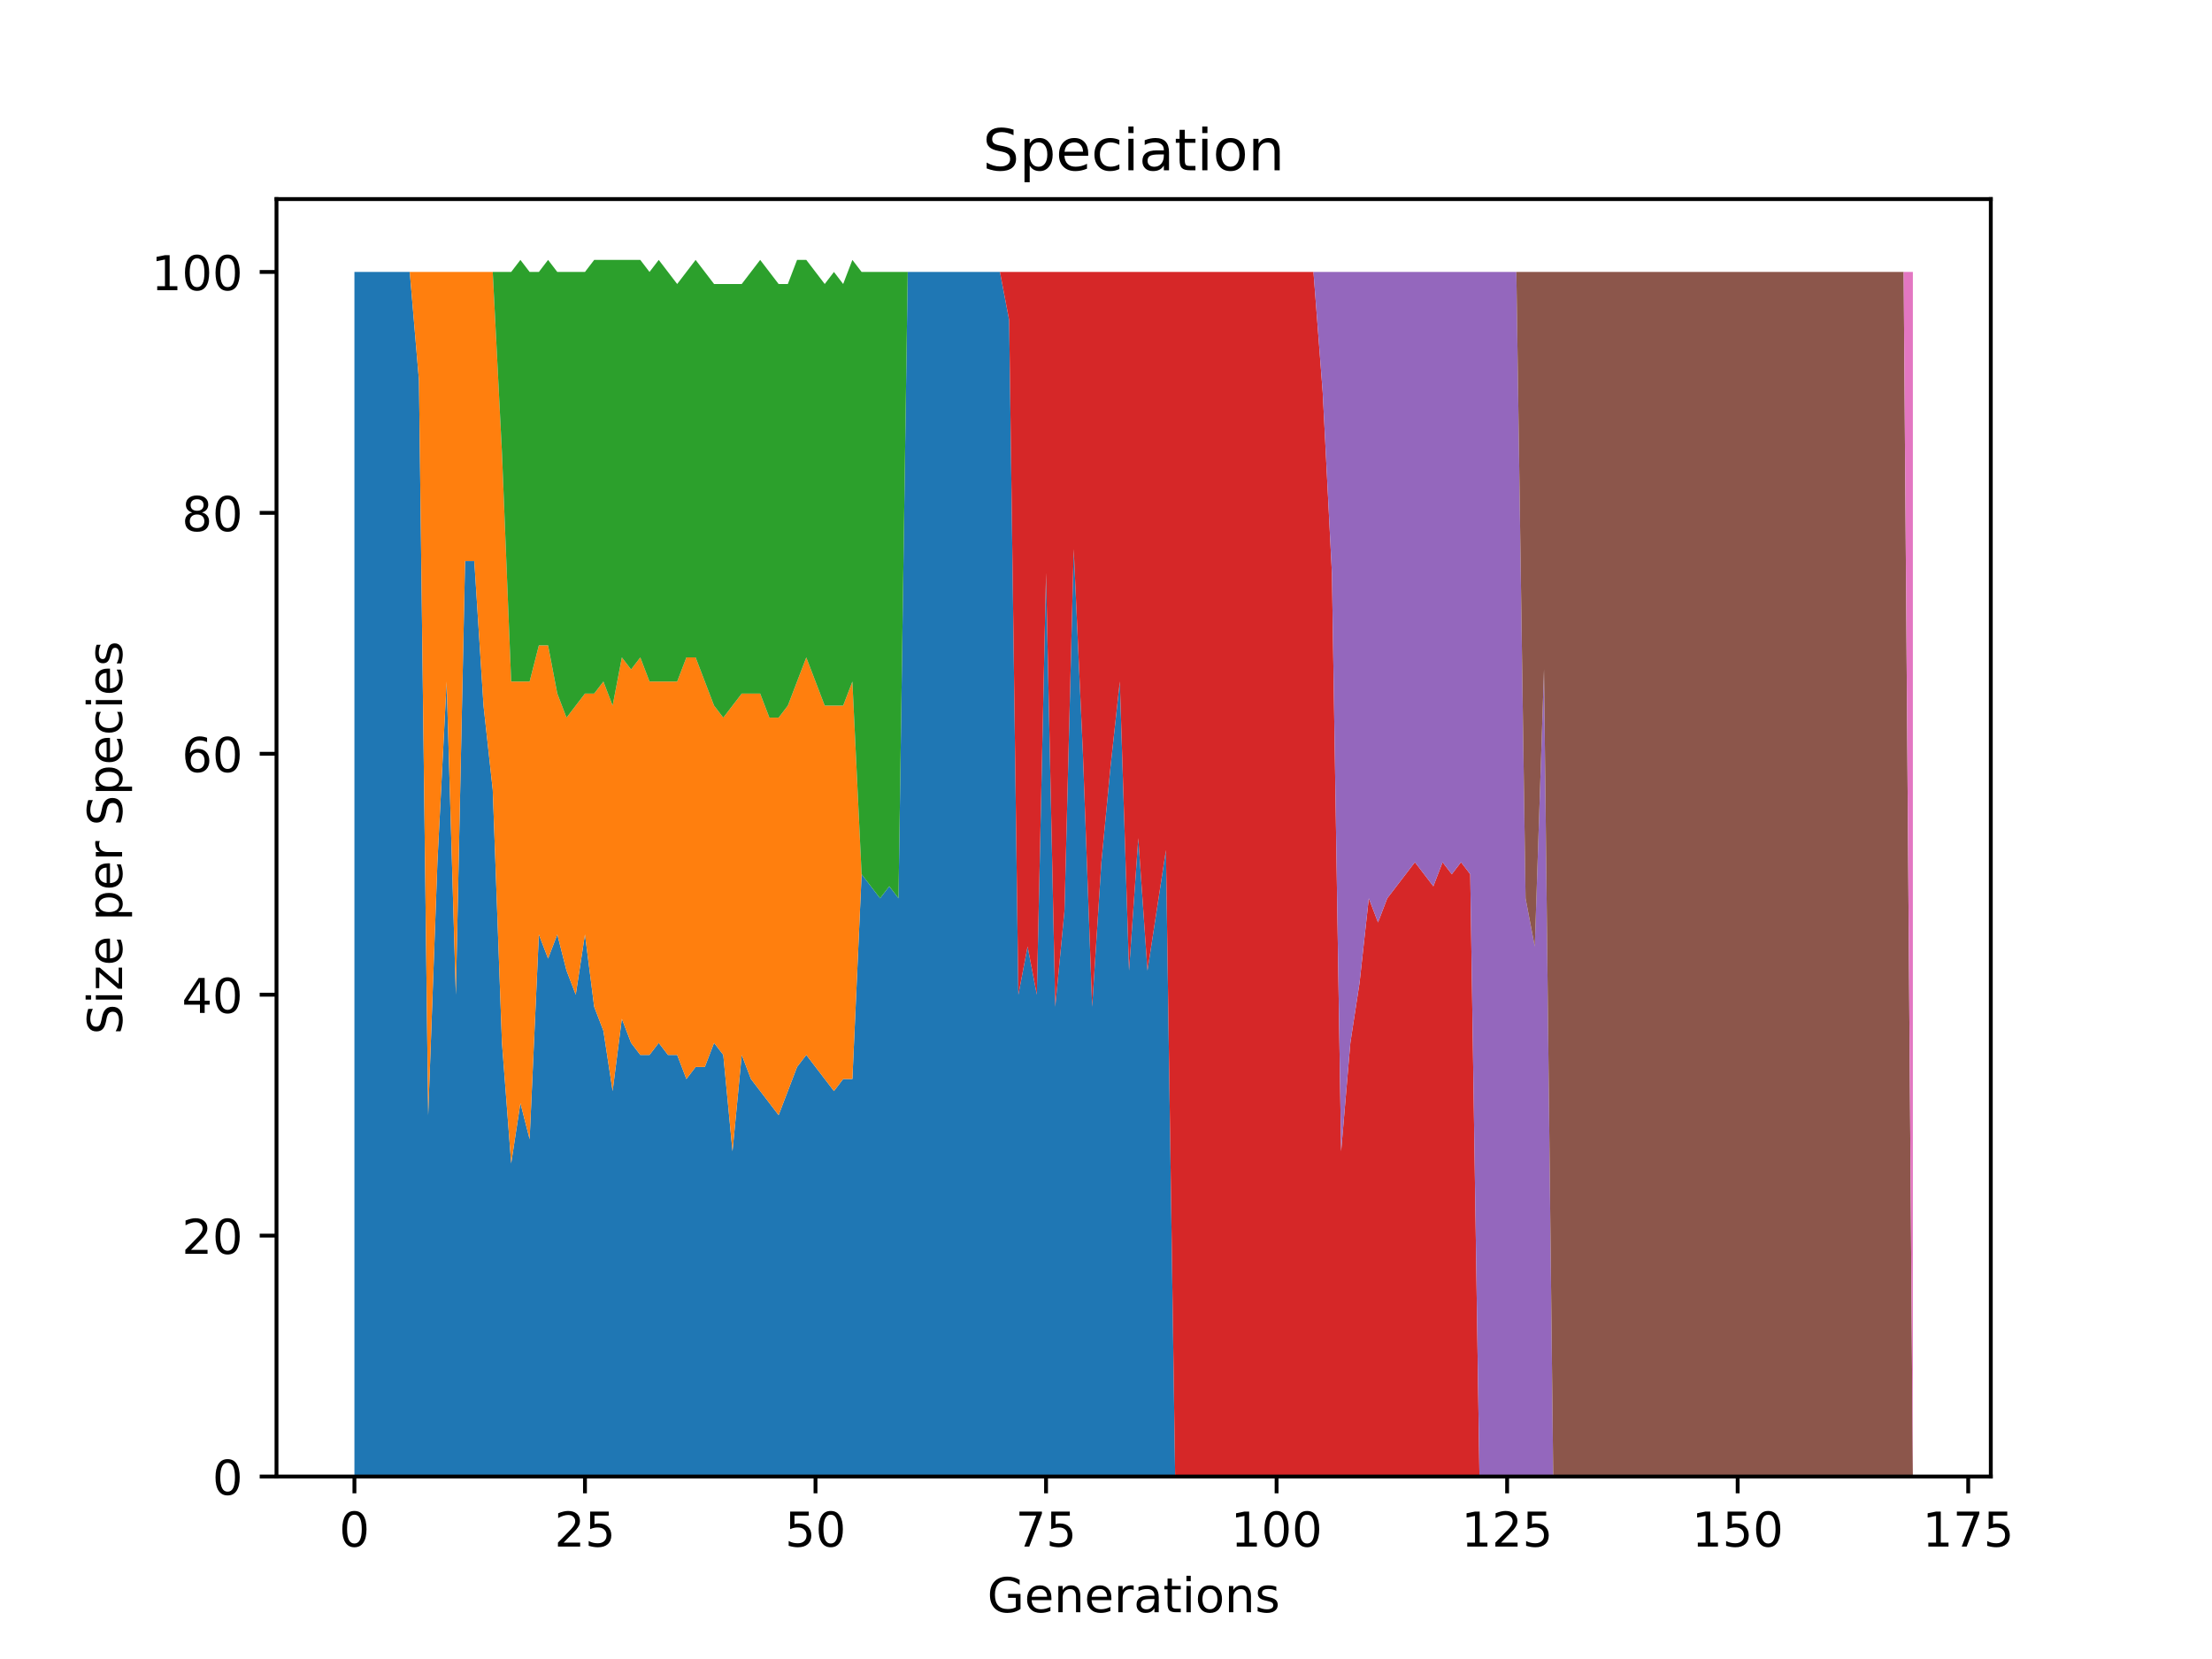 <?xml version="1.0" encoding="utf-8" standalone="no"?>
<!DOCTYPE svg PUBLIC "-//W3C//DTD SVG 1.1//EN"
  "http://www.w3.org/Graphics/SVG/1.1/DTD/svg11.dtd">
<!-- Created with matplotlib (https://matplotlib.org/) -->
<svg height="345.6pt" version="1.1" viewBox="0 0 460.8 345.6" width="460.8pt" xmlns="http://www.w3.org/2000/svg" xmlns:xlink="http://www.w3.org/1999/xlink">
 <defs>
  <style type="text/css">*{stroke-linecap:butt;stroke-linejoin:round;}</style>
 </defs>
 <g id="figure_1">
  <g id="patch_1">
   <path d="M 0 345.6 
L 460.8 345.6 
L 460.8 0 
L 0 0 
z
" style="fill:#ffffff;"/>
  </g>
  <g id="axes_1">
   <g id="patch_2">
    <path d="M 57.6 307.584 
L 414.72 307.584 
L 414.72 41.472 
L 57.6 41.472 
z
" style="fill:#ffffff;"/>
   </g>
   <g id="PolyCollection_1">
    <path clip-path="url(#p6da48512ad)" d="M 73.833 56.653 
L 73.833 307.584 
L 75.754 307.584 
L 77.675 307.584 
L 79.596 307.584 
L 81.517 307.584 
L 83.438 307.584 
L 85.359 307.584 
L 87.28 307.584 
L 89.201 307.584 
L 91.122 307.584 
L 93.043 307.584 
L 94.964 307.584 
L 96.885 307.584 
L 98.806 307.584 
L 100.727 307.584 
L 102.648 307.584 
L 104.569 307.584 
L 106.49 307.584 
L 108.411 307.584 
L 110.332 307.584 
L 112.253 307.584 
L 114.174 307.584 
L 116.095 307.584 
L 118.016 307.584 
L 119.938 307.584 
L 121.859 307.584 
L 123.78 307.584 
L 125.701 307.584 
L 127.622 307.584 
L 129.543 307.584 
L 131.464 307.584 
L 133.385 307.584 
L 135.306 307.584 
L 137.227 307.584 
L 139.148 307.584 
L 141.069 307.584 
L 142.99 307.584 
L 144.911 307.584 
L 146.832 307.584 
L 148.753 307.584 
L 150.674 307.584 
L 152.595 307.584 
L 154.516 307.584 
L 156.437 307.584 
L 158.358 307.584 
L 160.279 307.584 
L 162.2 307.584 
L 164.121 307.584 
L 166.042 307.584 
L 167.963 307.584 
L 169.884 307.584 
L 171.805 307.584 
L 173.726 307.584 
L 175.647 307.584 
L 177.568 307.584 
L 179.49 307.584 
L 181.411 307.584 
L 183.332 307.584 
L 185.253 307.584 
L 187.174 307.584 
L 189.095 307.584 
L 191.016 307.584 
L 192.937 307.584 
L 194.858 307.584 
L 196.779 307.584 
L 198.7 307.584 
L 200.621 307.584 
L 202.542 307.584 
L 204.463 307.584 
L 206.384 307.584 
L 208.305 307.584 
L 210.226 307.584 
L 212.147 307.584 
L 214.068 307.584 
L 215.989 307.584 
L 217.91 307.584 
L 219.831 307.584 
L 221.752 307.584 
L 223.673 307.584 
L 225.594 307.584 
L 227.515 307.584 
L 229.436 307.584 
L 231.357 307.584 
L 233.278 307.584 
L 235.199 307.584 
L 237.121 307.584 
L 239.042 307.584 
L 240.963 307.584 
L 242.884 307.584 
L 244.805 307.584 
L 246.726 307.584 
L 248.647 307.584 
L 250.568 307.584 
L 252.489 307.584 
L 254.41 307.584 
L 256.331 307.584 
L 258.252 307.584 
L 260.173 307.584 
L 262.094 307.584 
L 264.015 307.584 
L 265.936 307.584 
L 267.857 307.584 
L 269.778 307.584 
L 271.699 307.584 
L 273.62 307.584 
L 275.541 307.584 
L 277.462 307.584 
L 279.383 307.584 
L 281.304 307.584 
L 283.225 307.584 
L 285.146 307.584 
L 287.067 307.584 
L 288.988 307.584 
L 290.909 307.584 
L 292.83 307.584 
L 294.752 307.584 
L 296.673 307.584 
L 298.594 307.584 
L 300.515 307.584 
L 302.436 307.584 
L 304.357 307.584 
L 306.278 307.584 
L 308.199 307.584 
L 310.12 307.584 
L 312.041 307.584 
L 313.962 307.584 
L 315.883 307.584 
L 317.804 307.584 
L 319.725 307.584 
L 321.646 307.584 
L 323.567 307.584 
L 325.488 307.584 
L 327.409 307.584 
L 329.33 307.584 
L 331.251 307.584 
L 333.172 307.584 
L 335.093 307.584 
L 337.014 307.584 
L 338.935 307.584 
L 340.856 307.584 
L 342.777 307.584 
L 344.698 307.584 
L 346.619 307.584 
L 348.54 307.584 
L 350.461 307.584 
L 352.382 307.584 
L 354.304 307.584 
L 356.225 307.584 
L 358.146 307.584 
L 360.067 307.584 
L 361.988 307.584 
L 363.909 307.584 
L 365.83 307.584 
L 367.751 307.584 
L 369.672 307.584 
L 371.593 307.584 
L 373.514 307.584 
L 375.435 307.584 
L 377.356 307.584 
L 379.277 307.584 
L 381.198 307.584 
L 383.119 307.584 
L 385.04 307.584 
L 386.961 307.584 
L 388.882 307.584 
L 390.803 307.584 
L 392.724 307.584 
L 394.645 307.584 
L 396.566 307.584 
L 398.487 307.584 
L 398.487 307.584 
L 398.487 307.584 
L 396.566 307.584 
L 394.645 307.584 
L 392.724 307.584 
L 390.803 307.584 
L 388.882 307.584 
L 386.961 307.584 
L 385.04 307.584 
L 383.119 307.584 
L 381.198 307.584 
L 379.277 307.584 
L 377.356 307.584 
L 375.435 307.584 
L 373.514 307.584 
L 371.593 307.584 
L 369.672 307.584 
L 367.751 307.584 
L 365.83 307.584 
L 363.909 307.584 
L 361.988 307.584 
L 360.067 307.584 
L 358.146 307.584 
L 356.225 307.584 
L 354.304 307.584 
L 352.382 307.584 
L 350.461 307.584 
L 348.54 307.584 
L 346.619 307.584 
L 344.698 307.584 
L 342.777 307.584 
L 340.856 307.584 
L 338.935 307.584 
L 337.014 307.584 
L 335.093 307.584 
L 333.172 307.584 
L 331.251 307.584 
L 329.33 307.584 
L 327.409 307.584 
L 325.488 307.584 
L 323.567 307.584 
L 321.646 307.584 
L 319.725 307.584 
L 317.804 307.584 
L 315.883 307.584 
L 313.962 307.584 
L 312.041 307.584 
L 310.12 307.584 
L 308.199 307.584 
L 306.278 307.584 
L 304.357 307.584 
L 302.436 307.584 
L 300.515 307.584 
L 298.594 307.584 
L 296.673 307.584 
L 294.752 307.584 
L 292.83 307.584 
L 290.909 307.584 
L 288.988 307.584 
L 287.067 307.584 
L 285.146 307.584 
L 283.225 307.584 
L 281.304 307.584 
L 279.383 307.584 
L 277.462 307.584 
L 275.541 307.584 
L 273.62 307.584 
L 271.699 307.584 
L 269.778 307.584 
L 267.857 307.584 
L 265.936 307.584 
L 264.015 307.584 
L 262.094 307.584 
L 260.173 307.584 
L 258.252 307.584 
L 256.331 307.584 
L 254.41 307.584 
L 252.489 307.584 
L 250.568 307.584 
L 248.647 307.584 
L 246.726 307.584 
L 244.805 307.584 
L 242.884 177.1 
L 240.963 189.647 
L 239.042 202.193 
L 237.121 174.591 
L 235.199 202.193 
L 233.278 141.97 
L 231.357 159.535 
L 229.436 179.609 
L 227.515 209.721 
L 225.594 157.026 
L 223.673 114.367 
L 221.752 189.647 
L 219.831 209.721 
L 217.91 119.386 
L 215.989 207.212 
L 214.068 197.174 
L 212.147 207.212 
L 210.226 66.691 
L 208.305 56.653 
L 206.384 56.653 
L 204.463 56.653 
L 202.542 56.653 
L 200.621 56.653 
L 198.7 56.653 
L 196.779 56.653 
L 194.858 56.653 
L 192.937 56.653 
L 191.016 56.653 
L 189.095 56.653 
L 187.174 187.137 
L 185.253 184.628 
L 183.332 187.137 
L 181.411 184.628 
L 179.49 182.119 
L 177.568 224.777 
L 175.647 224.777 
L 173.726 227.286 
L 171.805 224.777 
L 169.884 222.268 
L 167.963 219.758 
L 166.042 222.268 
L 164.121 227.286 
L 162.2 232.305 
L 160.279 229.795 
L 158.358 227.286 
L 156.437 224.777 
L 154.516 219.758 
L 152.595 239.833 
L 150.674 219.758 
L 148.753 217.249 
L 146.832 222.268 
L 144.911 222.268 
L 142.99 224.777 
L 141.069 219.758 
L 139.148 219.758 
L 137.227 217.249 
L 135.306 219.758 
L 133.385 219.758 
L 131.464 217.249 
L 129.543 212.23 
L 127.622 227.286 
L 125.701 214.74 
L 123.78 209.721 
L 121.859 194.665 
L 119.938 207.212 
L 118.016 202.193 
L 116.095 194.665 
L 114.174 199.684 
L 112.253 194.665 
L 110.332 237.323 
L 108.411 229.795 
L 106.49 242.342 
L 104.569 217.249 
L 102.648 164.554 
L 100.727 146.988 
L 98.806 116.877 
L 96.885 116.877 
L 94.964 207.212 
L 93.043 141.97 
L 91.122 179.609 
L 89.201 232.305 
L 87.28 79.237 
L 85.359 56.653 
L 83.438 56.653 
L 81.517 56.653 
L 79.596 56.653 
L 77.675 56.653 
L 75.754 56.653 
L 73.833 56.653 
z
" style="fill:#1f77b4;"/>
   </g>
   <g id="PolyCollection_2">
    <path clip-path="url(#p6da48512ad)" d="M 73.833 56.653 
L 73.833 56.653 
L 75.754 56.653 
L 77.675 56.653 
L 79.596 56.653 
L 81.517 56.653 
L 83.438 56.653 
L 85.359 56.653 
L 87.28 79.237 
L 89.201 232.305 
L 91.122 179.609 
L 93.043 141.97 
L 94.964 207.212 
L 96.885 116.877 
L 98.806 116.877 
L 100.727 146.988 
L 102.648 164.554 
L 104.569 217.249 
L 106.49 242.342 
L 108.411 229.795 
L 110.332 237.323 
L 112.253 194.665 
L 114.174 199.684 
L 116.095 194.665 
L 118.016 202.193 
L 119.938 207.212 
L 121.859 194.665 
L 123.78 209.721 
L 125.701 214.74 
L 127.622 227.286 
L 129.543 212.23 
L 131.464 217.249 
L 133.385 219.758 
L 135.306 219.758 
L 137.227 217.249 
L 139.148 219.758 
L 141.069 219.758 
L 142.99 224.777 
L 144.911 222.268 
L 146.832 222.268 
L 148.753 217.249 
L 150.674 219.758 
L 152.595 239.833 
L 154.516 219.758 
L 156.437 224.777 
L 158.358 227.286 
L 160.279 229.795 
L 162.2 232.305 
L 164.121 227.286 
L 166.042 222.268 
L 167.963 219.758 
L 169.884 222.268 
L 171.805 224.777 
L 173.726 227.286 
L 175.647 224.777 
L 177.568 224.777 
L 179.49 182.119 
L 181.411 184.628 
L 183.332 187.137 
L 185.253 184.628 
L 187.174 187.137 
L 189.095 56.653 
L 191.016 56.653 
L 192.937 56.653 
L 194.858 56.653 
L 196.779 56.653 
L 198.7 56.653 
L 200.621 56.653 
L 202.542 56.653 
L 204.463 56.653 
L 206.384 56.653 
L 208.305 56.653 
L 210.226 66.691 
L 212.147 207.212 
L 214.068 197.174 
L 215.989 207.212 
L 217.91 119.386 
L 219.831 209.721 
L 221.752 189.647 
L 223.673 114.367 
L 225.594 157.026 
L 227.515 209.721 
L 229.436 179.609 
L 231.357 159.535 
L 233.278 141.97 
L 235.199 202.193 
L 237.121 174.591 
L 239.042 202.193 
L 240.963 189.647 
L 242.884 177.1 
L 244.805 307.584 
L 246.726 307.584 
L 248.647 307.584 
L 250.568 307.584 
L 252.489 307.584 
L 254.41 307.584 
L 256.331 307.584 
L 258.252 307.584 
L 260.173 307.584 
L 262.094 307.584 
L 264.015 307.584 
L 265.936 307.584 
L 267.857 307.584 
L 269.778 307.584 
L 271.699 307.584 
L 273.62 307.584 
L 275.541 307.584 
L 277.462 307.584 
L 279.383 307.584 
L 281.304 307.584 
L 283.225 307.584 
L 285.146 307.584 
L 287.067 307.584 
L 288.988 307.584 
L 290.909 307.584 
L 292.83 307.584 
L 294.752 307.584 
L 296.673 307.584 
L 298.594 307.584 
L 300.515 307.584 
L 302.436 307.584 
L 304.357 307.584 
L 306.278 307.584 
L 308.199 307.584 
L 310.12 307.584 
L 312.041 307.584 
L 313.962 307.584 
L 315.883 307.584 
L 317.804 307.584 
L 319.725 307.584 
L 321.646 307.584 
L 323.567 307.584 
L 325.488 307.584 
L 327.409 307.584 
L 329.33 307.584 
L 331.251 307.584 
L 333.172 307.584 
L 335.093 307.584 
L 337.014 307.584 
L 338.935 307.584 
L 340.856 307.584 
L 342.777 307.584 
L 344.698 307.584 
L 346.619 307.584 
L 348.54 307.584 
L 350.461 307.584 
L 352.382 307.584 
L 354.304 307.584 
L 356.225 307.584 
L 358.146 307.584 
L 360.067 307.584 
L 361.988 307.584 
L 363.909 307.584 
L 365.83 307.584 
L 367.751 307.584 
L 369.672 307.584 
L 371.593 307.584 
L 373.514 307.584 
L 375.435 307.584 
L 377.356 307.584 
L 379.277 307.584 
L 381.198 307.584 
L 383.119 307.584 
L 385.04 307.584 
L 386.961 307.584 
L 388.882 307.584 
L 390.803 307.584 
L 392.724 307.584 
L 394.645 307.584 
L 396.566 307.584 
L 398.487 307.584 
L 398.487 307.584 
L 398.487 307.584 
L 396.566 307.584 
L 394.645 307.584 
L 392.724 307.584 
L 390.803 307.584 
L 388.882 307.584 
L 386.961 307.584 
L 385.04 307.584 
L 383.119 307.584 
L 381.198 307.584 
L 379.277 307.584 
L 377.356 307.584 
L 375.435 307.584 
L 373.514 307.584 
L 371.593 307.584 
L 369.672 307.584 
L 367.751 307.584 
L 365.83 307.584 
L 363.909 307.584 
L 361.988 307.584 
L 360.067 307.584 
L 358.146 307.584 
L 356.225 307.584 
L 354.304 307.584 
L 352.382 307.584 
L 350.461 307.584 
L 348.54 307.584 
L 346.619 307.584 
L 344.698 307.584 
L 342.777 307.584 
L 340.856 307.584 
L 338.935 307.584 
L 337.014 307.584 
L 335.093 307.584 
L 333.172 307.584 
L 331.251 307.584 
L 329.33 307.584 
L 327.409 307.584 
L 325.488 307.584 
L 323.567 307.584 
L 321.646 307.584 
L 319.725 307.584 
L 317.804 307.584 
L 315.883 307.584 
L 313.962 307.584 
L 312.041 307.584 
L 310.12 307.584 
L 308.199 307.584 
L 306.278 307.584 
L 304.357 307.584 
L 302.436 307.584 
L 300.515 307.584 
L 298.594 307.584 
L 296.673 307.584 
L 294.752 307.584 
L 292.83 307.584 
L 290.909 307.584 
L 288.988 307.584 
L 287.067 307.584 
L 285.146 307.584 
L 283.225 307.584 
L 281.304 307.584 
L 279.383 307.584 
L 277.462 307.584 
L 275.541 307.584 
L 273.62 307.584 
L 271.699 307.584 
L 269.778 307.584 
L 267.857 307.584 
L 265.936 307.584 
L 264.015 307.584 
L 262.094 307.584 
L 260.173 307.584 
L 258.252 307.584 
L 256.331 307.584 
L 254.41 307.584 
L 252.489 307.584 
L 250.568 307.584 
L 248.647 307.584 
L 246.726 307.584 
L 244.805 307.584 
L 242.884 177.1 
L 240.963 189.647 
L 239.042 202.193 
L 237.121 174.591 
L 235.199 202.193 
L 233.278 141.97 
L 231.357 159.535 
L 229.436 179.609 
L 227.515 209.721 
L 225.594 157.026 
L 223.673 114.367 
L 221.752 189.647 
L 219.831 209.721 
L 217.91 119.386 
L 215.989 207.212 
L 214.068 197.174 
L 212.147 207.212 
L 210.226 66.691 
L 208.305 56.653 
L 206.384 56.653 
L 204.463 56.653 
L 202.542 56.653 
L 200.621 56.653 
L 198.7 56.653 
L 196.779 56.653 
L 194.858 56.653 
L 192.937 56.653 
L 191.016 56.653 
L 189.095 56.653 
L 187.174 187.137 
L 185.253 184.628 
L 183.332 187.137 
L 181.411 184.628 
L 179.49 182.119 
L 177.568 141.97 
L 175.647 146.988 
L 173.726 146.988 
L 171.805 146.988 
L 169.884 141.97 
L 167.963 136.951 
L 166.042 141.97 
L 164.121 146.988 
L 162.2 149.498 
L 160.279 149.498 
L 158.358 144.479 
L 156.437 144.479 
L 154.516 144.479 
L 152.595 146.988 
L 150.674 149.498 
L 148.753 146.988 
L 146.832 141.97 
L 144.911 136.951 
L 142.99 136.951 
L 141.069 141.97 
L 139.148 141.97 
L 137.227 141.97 
L 135.306 141.97 
L 133.385 136.951 
L 131.464 139.46 
L 129.543 136.951 
L 127.622 146.988 
L 125.701 141.97 
L 123.78 144.479 
L 121.859 144.479 
L 119.938 146.988 
L 118.016 149.498 
L 116.095 144.479 
L 114.174 134.442 
L 112.253 134.442 
L 110.332 141.97 
L 108.411 141.97 
L 106.49 141.97 
L 104.569 94.293 
L 102.648 56.653 
L 100.727 56.653 
L 98.806 56.653 
L 96.885 56.653 
L 94.964 56.653 
L 93.043 56.653 
L 91.122 56.653 
L 89.201 56.653 
L 87.28 56.653 
L 85.359 56.653 
L 83.438 56.653 
L 81.517 56.653 
L 79.596 56.653 
L 77.675 56.653 
L 75.754 56.653 
L 73.833 56.653 
z
" style="fill:#ff7f0e;"/>
   </g>
   <g id="PolyCollection_3">
    <path clip-path="url(#p6da48512ad)" d="M 73.833 56.653 
L 73.833 56.653 
L 75.754 56.653 
L 77.675 56.653 
L 79.596 56.653 
L 81.517 56.653 
L 83.438 56.653 
L 85.359 56.653 
L 87.28 56.653 
L 89.201 56.653 
L 91.122 56.653 
L 93.043 56.653 
L 94.964 56.653 
L 96.885 56.653 
L 98.806 56.653 
L 100.727 56.653 
L 102.648 56.653 
L 104.569 94.293 
L 106.49 141.97 
L 108.411 141.97 
L 110.332 141.97 
L 112.253 134.442 
L 114.174 134.442 
L 116.095 144.479 
L 118.016 149.498 
L 119.938 146.988 
L 121.859 144.479 
L 123.78 144.479 
L 125.701 141.97 
L 127.622 146.988 
L 129.543 136.951 
L 131.464 139.46 
L 133.385 136.951 
L 135.306 141.97 
L 137.227 141.97 
L 139.148 141.97 
L 141.069 141.97 
L 142.99 136.951 
L 144.911 136.951 
L 146.832 141.97 
L 148.753 146.988 
L 150.674 149.498 
L 152.595 146.988 
L 154.516 144.479 
L 156.437 144.479 
L 158.358 144.479 
L 160.279 149.498 
L 162.2 149.498 
L 164.121 146.988 
L 166.042 141.97 
L 167.963 136.951 
L 169.884 141.97 
L 171.805 146.988 
L 173.726 146.988 
L 175.647 146.988 
L 177.568 141.97 
L 179.49 182.119 
L 181.411 184.628 
L 183.332 187.137 
L 185.253 184.628 
L 187.174 187.137 
L 189.095 56.653 
L 191.016 56.653 
L 192.937 56.653 
L 194.858 56.653 
L 196.779 56.653 
L 198.7 56.653 
L 200.621 56.653 
L 202.542 56.653 
L 204.463 56.653 
L 206.384 56.653 
L 208.305 56.653 
L 210.226 66.691 
L 212.147 207.212 
L 214.068 197.174 
L 215.989 207.212 
L 217.91 119.386 
L 219.831 209.721 
L 221.752 189.647 
L 223.673 114.367 
L 225.594 157.026 
L 227.515 209.721 
L 229.436 179.609 
L 231.357 159.535 
L 233.278 141.97 
L 235.199 202.193 
L 237.121 174.591 
L 239.042 202.193 
L 240.963 189.647 
L 242.884 177.1 
L 244.805 307.584 
L 246.726 307.584 
L 248.647 307.584 
L 250.568 307.584 
L 252.489 307.584 
L 254.41 307.584 
L 256.331 307.584 
L 258.252 307.584 
L 260.173 307.584 
L 262.094 307.584 
L 264.015 307.584 
L 265.936 307.584 
L 267.857 307.584 
L 269.778 307.584 
L 271.699 307.584 
L 273.62 307.584 
L 275.541 307.584 
L 277.462 307.584 
L 279.383 307.584 
L 281.304 307.584 
L 283.225 307.584 
L 285.146 307.584 
L 287.067 307.584 
L 288.988 307.584 
L 290.909 307.584 
L 292.83 307.584 
L 294.752 307.584 
L 296.673 307.584 
L 298.594 307.584 
L 300.515 307.584 
L 302.436 307.584 
L 304.357 307.584 
L 306.278 307.584 
L 308.199 307.584 
L 310.12 307.584 
L 312.041 307.584 
L 313.962 307.584 
L 315.883 307.584 
L 317.804 307.584 
L 319.725 307.584 
L 321.646 307.584 
L 323.567 307.584 
L 325.488 307.584 
L 327.409 307.584 
L 329.33 307.584 
L 331.251 307.584 
L 333.172 307.584 
L 335.093 307.584 
L 337.014 307.584 
L 338.935 307.584 
L 340.856 307.584 
L 342.777 307.584 
L 344.698 307.584 
L 346.619 307.584 
L 348.54 307.584 
L 350.461 307.584 
L 352.382 307.584 
L 354.304 307.584 
L 356.225 307.584 
L 358.146 307.584 
L 360.067 307.584 
L 361.988 307.584 
L 363.909 307.584 
L 365.83 307.584 
L 367.751 307.584 
L 369.672 307.584 
L 371.593 307.584 
L 373.514 307.584 
L 375.435 307.584 
L 377.356 307.584 
L 379.277 307.584 
L 381.198 307.584 
L 383.119 307.584 
L 385.04 307.584 
L 386.961 307.584 
L 388.882 307.584 
L 390.803 307.584 
L 392.724 307.584 
L 394.645 307.584 
L 396.566 307.584 
L 398.487 307.584 
L 398.487 307.584 
L 398.487 307.584 
L 396.566 307.584 
L 394.645 307.584 
L 392.724 307.584 
L 390.803 307.584 
L 388.882 307.584 
L 386.961 307.584 
L 385.04 307.584 
L 383.119 307.584 
L 381.198 307.584 
L 379.277 307.584 
L 377.356 307.584 
L 375.435 307.584 
L 373.514 307.584 
L 371.593 307.584 
L 369.672 307.584 
L 367.751 307.584 
L 365.83 307.584 
L 363.909 307.584 
L 361.988 307.584 
L 360.067 307.584 
L 358.146 307.584 
L 356.225 307.584 
L 354.304 307.584 
L 352.382 307.584 
L 350.461 307.584 
L 348.54 307.584 
L 346.619 307.584 
L 344.698 307.584 
L 342.777 307.584 
L 340.856 307.584 
L 338.935 307.584 
L 337.014 307.584 
L 335.093 307.584 
L 333.172 307.584 
L 331.251 307.584 
L 329.33 307.584 
L 327.409 307.584 
L 325.488 307.584 
L 323.567 307.584 
L 321.646 307.584 
L 319.725 307.584 
L 317.804 307.584 
L 315.883 307.584 
L 313.962 307.584 
L 312.041 307.584 
L 310.12 307.584 
L 308.199 307.584 
L 306.278 307.584 
L 304.357 307.584 
L 302.436 307.584 
L 300.515 307.584 
L 298.594 307.584 
L 296.673 307.584 
L 294.752 307.584 
L 292.83 307.584 
L 290.909 307.584 
L 288.988 307.584 
L 287.067 307.584 
L 285.146 307.584 
L 283.225 307.584 
L 281.304 307.584 
L 279.383 307.584 
L 277.462 307.584 
L 275.541 307.584 
L 273.62 307.584 
L 271.699 307.584 
L 269.778 307.584 
L 267.857 307.584 
L 265.936 307.584 
L 264.015 307.584 
L 262.094 307.584 
L 260.173 307.584 
L 258.252 307.584 
L 256.331 307.584 
L 254.41 307.584 
L 252.489 307.584 
L 250.568 307.584 
L 248.647 307.584 
L 246.726 307.584 
L 244.805 307.584 
L 242.884 177.1 
L 240.963 189.647 
L 239.042 202.193 
L 237.121 174.591 
L 235.199 202.193 
L 233.278 141.97 
L 231.357 159.535 
L 229.436 179.609 
L 227.515 209.721 
L 225.594 157.026 
L 223.673 114.367 
L 221.752 189.647 
L 219.831 209.721 
L 217.91 119.386 
L 215.989 207.212 
L 214.068 197.174 
L 212.147 207.212 
L 210.226 66.691 
L 208.305 56.653 
L 206.384 56.653 
L 204.463 56.653 
L 202.542 56.653 
L 200.621 56.653 
L 198.7 56.653 
L 196.779 56.653 
L 194.858 56.653 
L 192.937 56.653 
L 191.016 56.653 
L 189.095 56.653 
L 187.174 56.653 
L 185.253 56.653 
L 183.332 56.653 
L 181.411 56.653 
L 179.49 56.653 
L 177.568 54.144 
L 175.647 59.163 
L 173.726 56.653 
L 171.805 59.163 
L 169.884 56.653 
L 167.963 54.144 
L 166.042 54.144 
L 164.121 59.163 
L 162.2 59.163 
L 160.279 56.653 
L 158.358 54.144 
L 156.437 56.653 
L 154.516 59.163 
L 152.595 59.163 
L 150.674 59.163 
L 148.753 59.163 
L 146.832 56.653 
L 144.911 54.144 
L 142.99 56.653 
L 141.069 59.163 
L 139.148 56.653 
L 137.227 54.144 
L 135.306 56.653 
L 133.385 54.144 
L 131.464 54.144 
L 129.543 54.144 
L 127.622 54.144 
L 125.701 54.144 
L 123.78 54.144 
L 121.859 56.653 
L 119.938 56.653 
L 118.016 56.653 
L 116.095 56.653 
L 114.174 54.144 
L 112.253 56.653 
L 110.332 56.653 
L 108.411 54.144 
L 106.49 56.653 
L 104.569 56.653 
L 102.648 56.653 
L 100.727 56.653 
L 98.806 56.653 
L 96.885 56.653 
L 94.964 56.653 
L 93.043 56.653 
L 91.122 56.653 
L 89.201 56.653 
L 87.28 56.653 
L 85.359 56.653 
L 83.438 56.653 
L 81.517 56.653 
L 79.596 56.653 
L 77.675 56.653 
L 75.754 56.653 
L 73.833 56.653 
z
" style="fill:#2ca02c;"/>
   </g>
   <g id="PolyCollection_4">
    <path clip-path="url(#p6da48512ad)" d="M 73.833 56.653 
L 73.833 56.653 
L 75.754 56.653 
L 77.675 56.653 
L 79.596 56.653 
L 81.517 56.653 
L 83.438 56.653 
L 85.359 56.653 
L 87.28 56.653 
L 89.201 56.653 
L 91.122 56.653 
L 93.043 56.653 
L 94.964 56.653 
L 96.885 56.653 
L 98.806 56.653 
L 100.727 56.653 
L 102.648 56.653 
L 104.569 56.653 
L 106.49 56.653 
L 108.411 54.144 
L 110.332 56.653 
L 112.253 56.653 
L 114.174 54.144 
L 116.095 56.653 
L 118.016 56.653 
L 119.938 56.653 
L 121.859 56.653 
L 123.78 54.144 
L 125.701 54.144 
L 127.622 54.144 
L 129.543 54.144 
L 131.464 54.144 
L 133.385 54.144 
L 135.306 56.653 
L 137.227 54.144 
L 139.148 56.653 
L 141.069 59.163 
L 142.99 56.653 
L 144.911 54.144 
L 146.832 56.653 
L 148.753 59.163 
L 150.674 59.163 
L 152.595 59.163 
L 154.516 59.163 
L 156.437 56.653 
L 158.358 54.144 
L 160.279 56.653 
L 162.2 59.163 
L 164.121 59.163 
L 166.042 54.144 
L 167.963 54.144 
L 169.884 56.653 
L 171.805 59.163 
L 173.726 56.653 
L 175.647 59.163 
L 177.568 54.144 
L 179.49 56.653 
L 181.411 56.653 
L 183.332 56.653 
L 185.253 56.653 
L 187.174 56.653 
L 189.095 56.653 
L 191.016 56.653 
L 192.937 56.653 
L 194.858 56.653 
L 196.779 56.653 
L 198.7 56.653 
L 200.621 56.653 
L 202.542 56.653 
L 204.463 56.653 
L 206.384 56.653 
L 208.305 56.653 
L 210.226 66.691 
L 212.147 207.212 
L 214.068 197.174 
L 215.989 207.212 
L 217.91 119.386 
L 219.831 209.721 
L 221.752 189.647 
L 223.673 114.367 
L 225.594 157.026 
L 227.515 209.721 
L 229.436 179.609 
L 231.357 159.535 
L 233.278 141.97 
L 235.199 202.193 
L 237.121 174.591 
L 239.042 202.193 
L 240.963 189.647 
L 242.884 177.1 
L 244.805 307.584 
L 246.726 307.584 
L 248.647 307.584 
L 250.568 307.584 
L 252.489 307.584 
L 254.41 307.584 
L 256.331 307.584 
L 258.252 307.584 
L 260.173 307.584 
L 262.094 307.584 
L 264.015 307.584 
L 265.936 307.584 
L 267.857 307.584 
L 269.778 307.584 
L 271.699 307.584 
L 273.62 307.584 
L 275.541 307.584 
L 277.462 307.584 
L 279.383 307.584 
L 281.304 307.584 
L 283.225 307.584 
L 285.146 307.584 
L 287.067 307.584 
L 288.988 307.584 
L 290.909 307.584 
L 292.83 307.584 
L 294.752 307.584 
L 296.673 307.584 
L 298.594 307.584 
L 300.515 307.584 
L 302.436 307.584 
L 304.357 307.584 
L 306.278 307.584 
L 308.199 307.584 
L 310.12 307.584 
L 312.041 307.584 
L 313.962 307.584 
L 315.883 307.584 
L 317.804 307.584 
L 319.725 307.584 
L 321.646 307.584 
L 323.567 307.584 
L 325.488 307.584 
L 327.409 307.584 
L 329.33 307.584 
L 331.251 307.584 
L 333.172 307.584 
L 335.093 307.584 
L 337.014 307.584 
L 338.935 307.584 
L 340.856 307.584 
L 342.777 307.584 
L 344.698 307.584 
L 346.619 307.584 
L 348.54 307.584 
L 350.461 307.584 
L 352.382 307.584 
L 354.304 307.584 
L 356.225 307.584 
L 358.146 307.584 
L 360.067 307.584 
L 361.988 307.584 
L 363.909 307.584 
L 365.83 307.584 
L 367.751 307.584 
L 369.672 307.584 
L 371.593 307.584 
L 373.514 307.584 
L 375.435 307.584 
L 377.356 307.584 
L 379.277 307.584 
L 381.198 307.584 
L 383.119 307.584 
L 385.04 307.584 
L 386.961 307.584 
L 388.882 307.584 
L 390.803 307.584 
L 392.724 307.584 
L 394.645 307.584 
L 396.566 307.584 
L 398.487 307.584 
L 398.487 307.584 
L 398.487 307.584 
L 396.566 307.584 
L 394.645 307.584 
L 392.724 307.584 
L 390.803 307.584 
L 388.882 307.584 
L 386.961 307.584 
L 385.04 307.584 
L 383.119 307.584 
L 381.198 307.584 
L 379.277 307.584 
L 377.356 307.584 
L 375.435 307.584 
L 373.514 307.584 
L 371.593 307.584 
L 369.672 307.584 
L 367.751 307.584 
L 365.83 307.584 
L 363.909 307.584 
L 361.988 307.584 
L 360.067 307.584 
L 358.146 307.584 
L 356.225 307.584 
L 354.304 307.584 
L 352.382 307.584 
L 350.461 307.584 
L 348.54 307.584 
L 346.619 307.584 
L 344.698 307.584 
L 342.777 307.584 
L 340.856 307.584 
L 338.935 307.584 
L 337.014 307.584 
L 335.093 307.584 
L 333.172 307.584 
L 331.251 307.584 
L 329.33 307.584 
L 327.409 307.584 
L 325.488 307.584 
L 323.567 307.584 
L 321.646 307.584 
L 319.725 307.584 
L 317.804 307.584 
L 315.883 307.584 
L 313.962 307.584 
L 312.041 307.584 
L 310.12 307.584 
L 308.199 307.584 
L 306.278 182.119 
L 304.357 179.609 
L 302.436 182.119 
L 300.515 179.609 
L 298.594 184.628 
L 296.673 182.119 
L 294.752 179.609 
L 292.83 182.119 
L 290.909 184.628 
L 288.988 187.137 
L 287.067 192.156 
L 285.146 187.137 
L 283.225 204.702 
L 281.304 217.249 
L 279.383 239.833 
L 277.462 119.386 
L 275.541 81.746 
L 273.62 56.653 
L 271.699 56.653 
L 269.778 56.653 
L 267.857 56.653 
L 265.936 56.653 
L 264.015 56.653 
L 262.094 56.653 
L 260.173 56.653 
L 258.252 56.653 
L 256.331 56.653 
L 254.41 56.653 
L 252.489 56.653 
L 250.568 56.653 
L 248.647 56.653 
L 246.726 56.653 
L 244.805 56.653 
L 242.884 56.653 
L 240.963 56.653 
L 239.042 56.653 
L 237.121 56.653 
L 235.199 56.653 
L 233.278 56.653 
L 231.357 56.653 
L 229.436 56.653 
L 227.515 56.653 
L 225.594 56.653 
L 223.673 56.653 
L 221.752 56.653 
L 219.831 56.653 
L 217.91 56.653 
L 215.989 56.653 
L 214.068 56.653 
L 212.147 56.653 
L 210.226 56.653 
L 208.305 56.653 
L 206.384 56.653 
L 204.463 56.653 
L 202.542 56.653 
L 200.621 56.653 
L 198.7 56.653 
L 196.779 56.653 
L 194.858 56.653 
L 192.937 56.653 
L 191.016 56.653 
L 189.095 56.653 
L 187.174 56.653 
L 185.253 56.653 
L 183.332 56.653 
L 181.411 56.653 
L 179.49 56.653 
L 177.568 54.144 
L 175.647 59.163 
L 173.726 56.653 
L 171.805 59.163 
L 169.884 56.653 
L 167.963 54.144 
L 166.042 54.144 
L 164.121 59.163 
L 162.2 59.163 
L 160.279 56.653 
L 158.358 54.144 
L 156.437 56.653 
L 154.516 59.163 
L 152.595 59.163 
L 150.674 59.163 
L 148.753 59.163 
L 146.832 56.653 
L 144.911 54.144 
L 142.99 56.653 
L 141.069 59.163 
L 139.148 56.653 
L 137.227 54.144 
L 135.306 56.653 
L 133.385 54.144 
L 131.464 54.144 
L 129.543 54.144 
L 127.622 54.144 
L 125.701 54.144 
L 123.78 54.144 
L 121.859 56.653 
L 119.938 56.653 
L 118.016 56.653 
L 116.095 56.653 
L 114.174 54.144 
L 112.253 56.653 
L 110.332 56.653 
L 108.411 54.144 
L 106.49 56.653 
L 104.569 56.653 
L 102.648 56.653 
L 100.727 56.653 
L 98.806 56.653 
L 96.885 56.653 
L 94.964 56.653 
L 93.043 56.653 
L 91.122 56.653 
L 89.201 56.653 
L 87.28 56.653 
L 85.359 56.653 
L 83.438 56.653 
L 81.517 56.653 
L 79.596 56.653 
L 77.675 56.653 
L 75.754 56.653 
L 73.833 56.653 
z
" style="fill:#d62728;"/>
   </g>
   <g id="PolyCollection_5">
    <path clip-path="url(#p6da48512ad)" d="M 73.833 56.653 
L 73.833 56.653 
L 75.754 56.653 
L 77.675 56.653 
L 79.596 56.653 
L 81.517 56.653 
L 83.438 56.653 
L 85.359 56.653 
L 87.28 56.653 
L 89.201 56.653 
L 91.122 56.653 
L 93.043 56.653 
L 94.964 56.653 
L 96.885 56.653 
L 98.806 56.653 
L 100.727 56.653 
L 102.648 56.653 
L 104.569 56.653 
L 106.49 56.653 
L 108.411 54.144 
L 110.332 56.653 
L 112.253 56.653 
L 114.174 54.144 
L 116.095 56.653 
L 118.016 56.653 
L 119.938 56.653 
L 121.859 56.653 
L 123.78 54.144 
L 125.701 54.144 
L 127.622 54.144 
L 129.543 54.144 
L 131.464 54.144 
L 133.385 54.144 
L 135.306 56.653 
L 137.227 54.144 
L 139.148 56.653 
L 141.069 59.163 
L 142.99 56.653 
L 144.911 54.144 
L 146.832 56.653 
L 148.753 59.163 
L 150.674 59.163 
L 152.595 59.163 
L 154.516 59.163 
L 156.437 56.653 
L 158.358 54.144 
L 160.279 56.653 
L 162.2 59.163 
L 164.121 59.163 
L 166.042 54.144 
L 167.963 54.144 
L 169.884 56.653 
L 171.805 59.163 
L 173.726 56.653 
L 175.647 59.163 
L 177.568 54.144 
L 179.49 56.653 
L 181.411 56.653 
L 183.332 56.653 
L 185.253 56.653 
L 187.174 56.653 
L 189.095 56.653 
L 191.016 56.653 
L 192.937 56.653 
L 194.858 56.653 
L 196.779 56.653 
L 198.7 56.653 
L 200.621 56.653 
L 202.542 56.653 
L 204.463 56.653 
L 206.384 56.653 
L 208.305 56.653 
L 210.226 56.653 
L 212.147 56.653 
L 214.068 56.653 
L 215.989 56.653 
L 217.91 56.653 
L 219.831 56.653 
L 221.752 56.653 
L 223.673 56.653 
L 225.594 56.653 
L 227.515 56.653 
L 229.436 56.653 
L 231.357 56.653 
L 233.278 56.653 
L 235.199 56.653 
L 237.121 56.653 
L 239.042 56.653 
L 240.963 56.653 
L 242.884 56.653 
L 244.805 56.653 
L 246.726 56.653 
L 248.647 56.653 
L 250.568 56.653 
L 252.489 56.653 
L 254.41 56.653 
L 256.331 56.653 
L 258.252 56.653 
L 260.173 56.653 
L 262.094 56.653 
L 264.015 56.653 
L 265.936 56.653 
L 267.857 56.653 
L 269.778 56.653 
L 271.699 56.653 
L 273.62 56.653 
L 275.541 81.746 
L 277.462 119.386 
L 279.383 239.833 
L 281.304 217.249 
L 283.225 204.702 
L 285.146 187.137 
L 287.067 192.156 
L 288.988 187.137 
L 290.909 184.628 
L 292.83 182.119 
L 294.752 179.609 
L 296.673 182.119 
L 298.594 184.628 
L 300.515 179.609 
L 302.436 182.119 
L 304.357 179.609 
L 306.278 182.119 
L 308.199 307.584 
L 310.12 307.584 
L 312.041 307.584 
L 313.962 307.584 
L 315.883 307.584 
L 317.804 307.584 
L 319.725 307.584 
L 321.646 307.584 
L 323.567 307.584 
L 325.488 307.584 
L 327.409 307.584 
L 329.33 307.584 
L 331.251 307.584 
L 333.172 307.584 
L 335.093 307.584 
L 337.014 307.584 
L 338.935 307.584 
L 340.856 307.584 
L 342.777 307.584 
L 344.698 307.584 
L 346.619 307.584 
L 348.54 307.584 
L 350.461 307.584 
L 352.382 307.584 
L 354.304 307.584 
L 356.225 307.584 
L 358.146 307.584 
L 360.067 307.584 
L 361.988 307.584 
L 363.909 307.584 
L 365.83 307.584 
L 367.751 307.584 
L 369.672 307.584 
L 371.593 307.584 
L 373.514 307.584 
L 375.435 307.584 
L 377.356 307.584 
L 379.277 307.584 
L 381.198 307.584 
L 383.119 307.584 
L 385.04 307.584 
L 386.961 307.584 
L 388.882 307.584 
L 390.803 307.584 
L 392.724 307.584 
L 394.645 307.584 
L 396.566 307.584 
L 398.487 307.584 
L 398.487 307.584 
L 398.487 307.584 
L 396.566 307.584 
L 394.645 307.584 
L 392.724 307.584 
L 390.803 307.584 
L 388.882 307.584 
L 386.961 307.584 
L 385.04 307.584 
L 383.119 307.584 
L 381.198 307.584 
L 379.277 307.584 
L 377.356 307.584 
L 375.435 307.584 
L 373.514 307.584 
L 371.593 307.584 
L 369.672 307.584 
L 367.751 307.584 
L 365.83 307.584 
L 363.909 307.584 
L 361.988 307.584 
L 360.067 307.584 
L 358.146 307.584 
L 356.225 307.584 
L 354.304 307.584 
L 352.382 307.584 
L 350.461 307.584 
L 348.54 307.584 
L 346.619 307.584 
L 344.698 307.584 
L 342.777 307.584 
L 340.856 307.584 
L 338.935 307.584 
L 337.014 307.584 
L 335.093 307.584 
L 333.172 307.584 
L 331.251 307.584 
L 329.33 307.584 
L 327.409 307.584 
L 325.488 307.584 
L 323.567 307.584 
L 321.646 139.46 
L 319.725 197.174 
L 317.804 187.137 
L 315.883 56.653 
L 313.962 56.653 
L 312.041 56.653 
L 310.12 56.653 
L 308.199 56.653 
L 306.278 56.653 
L 304.357 56.653 
L 302.436 56.653 
L 300.515 56.653 
L 298.594 56.653 
L 296.673 56.653 
L 294.752 56.653 
L 292.83 56.653 
L 290.909 56.653 
L 288.988 56.653 
L 287.067 56.653 
L 285.146 56.653 
L 283.225 56.653 
L 281.304 56.653 
L 279.383 56.653 
L 277.462 56.653 
L 275.541 56.653 
L 273.62 56.653 
L 271.699 56.653 
L 269.778 56.653 
L 267.857 56.653 
L 265.936 56.653 
L 264.015 56.653 
L 262.094 56.653 
L 260.173 56.653 
L 258.252 56.653 
L 256.331 56.653 
L 254.41 56.653 
L 252.489 56.653 
L 250.568 56.653 
L 248.647 56.653 
L 246.726 56.653 
L 244.805 56.653 
L 242.884 56.653 
L 240.963 56.653 
L 239.042 56.653 
L 237.121 56.653 
L 235.199 56.653 
L 233.278 56.653 
L 231.357 56.653 
L 229.436 56.653 
L 227.515 56.653 
L 225.594 56.653 
L 223.673 56.653 
L 221.752 56.653 
L 219.831 56.653 
L 217.91 56.653 
L 215.989 56.653 
L 214.068 56.653 
L 212.147 56.653 
L 210.226 56.653 
L 208.305 56.653 
L 206.384 56.653 
L 204.463 56.653 
L 202.542 56.653 
L 200.621 56.653 
L 198.7 56.653 
L 196.779 56.653 
L 194.858 56.653 
L 192.937 56.653 
L 191.016 56.653 
L 189.095 56.653 
L 187.174 56.653 
L 185.253 56.653 
L 183.332 56.653 
L 181.411 56.653 
L 179.49 56.653 
L 177.568 54.144 
L 175.647 59.163 
L 173.726 56.653 
L 171.805 59.163 
L 169.884 56.653 
L 167.963 54.144 
L 166.042 54.144 
L 164.121 59.163 
L 162.2 59.163 
L 160.279 56.653 
L 158.358 54.144 
L 156.437 56.653 
L 154.516 59.163 
L 152.595 59.163 
L 150.674 59.163 
L 148.753 59.163 
L 146.832 56.653 
L 144.911 54.144 
L 142.99 56.653 
L 141.069 59.163 
L 139.148 56.653 
L 137.227 54.144 
L 135.306 56.653 
L 133.385 54.144 
L 131.464 54.144 
L 129.543 54.144 
L 127.622 54.144 
L 125.701 54.144 
L 123.78 54.144 
L 121.859 56.653 
L 119.938 56.653 
L 118.016 56.653 
L 116.095 56.653 
L 114.174 54.144 
L 112.253 56.653 
L 110.332 56.653 
L 108.411 54.144 
L 106.49 56.653 
L 104.569 56.653 
L 102.648 56.653 
L 100.727 56.653 
L 98.806 56.653 
L 96.885 56.653 
L 94.964 56.653 
L 93.043 56.653 
L 91.122 56.653 
L 89.201 56.653 
L 87.28 56.653 
L 85.359 56.653 
L 83.438 56.653 
L 81.517 56.653 
L 79.596 56.653 
L 77.675 56.653 
L 75.754 56.653 
L 73.833 56.653 
z
" style="fill:#9467bd;"/>
   </g>
   <g id="PolyCollection_6">
    <path clip-path="url(#p6da48512ad)" d="M 73.833 56.653 
L 73.833 56.653 
L 75.754 56.653 
L 77.675 56.653 
L 79.596 56.653 
L 81.517 56.653 
L 83.438 56.653 
L 85.359 56.653 
L 87.28 56.653 
L 89.201 56.653 
L 91.122 56.653 
L 93.043 56.653 
L 94.964 56.653 
L 96.885 56.653 
L 98.806 56.653 
L 100.727 56.653 
L 102.648 56.653 
L 104.569 56.653 
L 106.49 56.653 
L 108.411 54.144 
L 110.332 56.653 
L 112.253 56.653 
L 114.174 54.144 
L 116.095 56.653 
L 118.016 56.653 
L 119.938 56.653 
L 121.859 56.653 
L 123.78 54.144 
L 125.701 54.144 
L 127.622 54.144 
L 129.543 54.144 
L 131.464 54.144 
L 133.385 54.144 
L 135.306 56.653 
L 137.227 54.144 
L 139.148 56.653 
L 141.069 59.163 
L 142.99 56.653 
L 144.911 54.144 
L 146.832 56.653 
L 148.753 59.163 
L 150.674 59.163 
L 152.595 59.163 
L 154.516 59.163 
L 156.437 56.653 
L 158.358 54.144 
L 160.279 56.653 
L 162.2 59.163 
L 164.121 59.163 
L 166.042 54.144 
L 167.963 54.144 
L 169.884 56.653 
L 171.805 59.163 
L 173.726 56.653 
L 175.647 59.163 
L 177.568 54.144 
L 179.49 56.653 
L 181.411 56.653 
L 183.332 56.653 
L 185.253 56.653 
L 187.174 56.653 
L 189.095 56.653 
L 191.016 56.653 
L 192.937 56.653 
L 194.858 56.653 
L 196.779 56.653 
L 198.7 56.653 
L 200.621 56.653 
L 202.542 56.653 
L 204.463 56.653 
L 206.384 56.653 
L 208.305 56.653 
L 210.226 56.653 
L 212.147 56.653 
L 214.068 56.653 
L 215.989 56.653 
L 217.91 56.653 
L 219.831 56.653 
L 221.752 56.653 
L 223.673 56.653 
L 225.594 56.653 
L 227.515 56.653 
L 229.436 56.653 
L 231.357 56.653 
L 233.278 56.653 
L 235.199 56.653 
L 237.121 56.653 
L 239.042 56.653 
L 240.963 56.653 
L 242.884 56.653 
L 244.805 56.653 
L 246.726 56.653 
L 248.647 56.653 
L 250.568 56.653 
L 252.489 56.653 
L 254.41 56.653 
L 256.331 56.653 
L 258.252 56.653 
L 260.173 56.653 
L 262.094 56.653 
L 264.015 56.653 
L 265.936 56.653 
L 267.857 56.653 
L 269.778 56.653 
L 271.699 56.653 
L 273.62 56.653 
L 275.541 56.653 
L 277.462 56.653 
L 279.383 56.653 
L 281.304 56.653 
L 283.225 56.653 
L 285.146 56.653 
L 287.067 56.653 
L 288.988 56.653 
L 290.909 56.653 
L 292.83 56.653 
L 294.752 56.653 
L 296.673 56.653 
L 298.594 56.653 
L 300.515 56.653 
L 302.436 56.653 
L 304.357 56.653 
L 306.278 56.653 
L 308.199 56.653 
L 310.12 56.653 
L 312.041 56.653 
L 313.962 56.653 
L 315.883 56.653 
L 317.804 187.137 
L 319.725 197.174 
L 321.646 139.46 
L 323.567 307.584 
L 325.488 307.584 
L 327.409 307.584 
L 329.33 307.584 
L 331.251 307.584 
L 333.172 307.584 
L 335.093 307.584 
L 337.014 307.584 
L 338.935 307.584 
L 340.856 307.584 
L 342.777 307.584 
L 344.698 307.584 
L 346.619 307.584 
L 348.54 307.584 
L 350.461 307.584 
L 352.382 307.584 
L 354.304 307.584 
L 356.225 307.584 
L 358.146 307.584 
L 360.067 307.584 
L 361.988 307.584 
L 363.909 307.584 
L 365.83 307.584 
L 367.751 307.584 
L 369.672 307.584 
L 371.593 307.584 
L 373.514 307.584 
L 375.435 307.584 
L 377.356 307.584 
L 379.277 307.584 
L 381.198 307.584 
L 383.119 307.584 
L 385.04 307.584 
L 386.961 307.584 
L 388.882 307.584 
L 390.803 307.584 
L 392.724 307.584 
L 394.645 307.584 
L 396.566 307.584 
L 398.487 307.584 
L 398.487 307.584 
L 398.487 307.584 
L 396.566 56.653 
L 394.645 56.653 
L 392.724 56.653 
L 390.803 56.653 
L 388.882 56.653 
L 386.961 56.653 
L 385.04 56.653 
L 383.119 56.653 
L 381.198 56.653 
L 379.277 56.653 
L 377.356 56.653 
L 375.435 56.653 
L 373.514 56.653 
L 371.593 56.653 
L 369.672 56.653 
L 367.751 56.653 
L 365.83 56.653 
L 363.909 56.653 
L 361.988 56.653 
L 360.067 56.653 
L 358.146 56.653 
L 356.225 56.653 
L 354.304 56.653 
L 352.382 56.653 
L 350.461 56.653 
L 348.54 56.653 
L 346.619 56.653 
L 344.698 56.653 
L 342.777 56.653 
L 340.856 56.653 
L 338.935 56.653 
L 337.014 56.653 
L 335.093 56.653 
L 333.172 56.653 
L 331.251 56.653 
L 329.33 56.653 
L 327.409 56.653 
L 325.488 56.653 
L 323.567 56.653 
L 321.646 56.653 
L 319.725 56.653 
L 317.804 56.653 
L 315.883 56.653 
L 313.962 56.653 
L 312.041 56.653 
L 310.12 56.653 
L 308.199 56.653 
L 306.278 56.653 
L 304.357 56.653 
L 302.436 56.653 
L 300.515 56.653 
L 298.594 56.653 
L 296.673 56.653 
L 294.752 56.653 
L 292.83 56.653 
L 290.909 56.653 
L 288.988 56.653 
L 287.067 56.653 
L 285.146 56.653 
L 283.225 56.653 
L 281.304 56.653 
L 279.383 56.653 
L 277.462 56.653 
L 275.541 56.653 
L 273.62 56.653 
L 271.699 56.653 
L 269.778 56.653 
L 267.857 56.653 
L 265.936 56.653 
L 264.015 56.653 
L 262.094 56.653 
L 260.173 56.653 
L 258.252 56.653 
L 256.331 56.653 
L 254.41 56.653 
L 252.489 56.653 
L 250.568 56.653 
L 248.647 56.653 
L 246.726 56.653 
L 244.805 56.653 
L 242.884 56.653 
L 240.963 56.653 
L 239.042 56.653 
L 237.121 56.653 
L 235.199 56.653 
L 233.278 56.653 
L 231.357 56.653 
L 229.436 56.653 
L 227.515 56.653 
L 225.594 56.653 
L 223.673 56.653 
L 221.752 56.653 
L 219.831 56.653 
L 217.91 56.653 
L 215.989 56.653 
L 214.068 56.653 
L 212.147 56.653 
L 210.226 56.653 
L 208.305 56.653 
L 206.384 56.653 
L 204.463 56.653 
L 202.542 56.653 
L 200.621 56.653 
L 198.7 56.653 
L 196.779 56.653 
L 194.858 56.653 
L 192.937 56.653 
L 191.016 56.653 
L 189.095 56.653 
L 187.174 56.653 
L 185.253 56.653 
L 183.332 56.653 
L 181.411 56.653 
L 179.49 56.653 
L 177.568 54.144 
L 175.647 59.163 
L 173.726 56.653 
L 171.805 59.163 
L 169.884 56.653 
L 167.963 54.144 
L 166.042 54.144 
L 164.121 59.163 
L 162.2 59.163 
L 160.279 56.653 
L 158.358 54.144 
L 156.437 56.653 
L 154.516 59.163 
L 152.595 59.163 
L 150.674 59.163 
L 148.753 59.163 
L 146.832 56.653 
L 144.911 54.144 
L 142.99 56.653 
L 141.069 59.163 
L 139.148 56.653 
L 137.227 54.144 
L 135.306 56.653 
L 133.385 54.144 
L 131.464 54.144 
L 129.543 54.144 
L 127.622 54.144 
L 125.701 54.144 
L 123.78 54.144 
L 121.859 56.653 
L 119.938 56.653 
L 118.016 56.653 
L 116.095 56.653 
L 114.174 54.144 
L 112.253 56.653 
L 110.332 56.653 
L 108.411 54.144 
L 106.49 56.653 
L 104.569 56.653 
L 102.648 56.653 
L 100.727 56.653 
L 98.806 56.653 
L 96.885 56.653 
L 94.964 56.653 
L 93.043 56.653 
L 91.122 56.653 
L 89.201 56.653 
L 87.28 56.653 
L 85.359 56.653 
L 83.438 56.653 
L 81.517 56.653 
L 79.596 56.653 
L 77.675 56.653 
L 75.754 56.653 
L 73.833 56.653 
z
" style="fill:#8c564b;"/>
   </g>
   <g id="PolyCollection_7">
    <path clip-path="url(#p6da48512ad)" d="M 73.833 56.653 
L 73.833 56.653 
L 75.754 56.653 
L 77.675 56.653 
L 79.596 56.653 
L 81.517 56.653 
L 83.438 56.653 
L 85.359 56.653 
L 87.28 56.653 
L 89.201 56.653 
L 91.122 56.653 
L 93.043 56.653 
L 94.964 56.653 
L 96.885 56.653 
L 98.806 56.653 
L 100.727 56.653 
L 102.648 56.653 
L 104.569 56.653 
L 106.49 56.653 
L 108.411 54.144 
L 110.332 56.653 
L 112.253 56.653 
L 114.174 54.144 
L 116.095 56.653 
L 118.016 56.653 
L 119.938 56.653 
L 121.859 56.653 
L 123.78 54.144 
L 125.701 54.144 
L 127.622 54.144 
L 129.543 54.144 
L 131.464 54.144 
L 133.385 54.144 
L 135.306 56.653 
L 137.227 54.144 
L 139.148 56.653 
L 141.069 59.163 
L 142.99 56.653 
L 144.911 54.144 
L 146.832 56.653 
L 148.753 59.163 
L 150.674 59.163 
L 152.595 59.163 
L 154.516 59.163 
L 156.437 56.653 
L 158.358 54.144 
L 160.279 56.653 
L 162.2 59.163 
L 164.121 59.163 
L 166.042 54.144 
L 167.963 54.144 
L 169.884 56.653 
L 171.805 59.163 
L 173.726 56.653 
L 175.647 59.163 
L 177.568 54.144 
L 179.49 56.653 
L 181.411 56.653 
L 183.332 56.653 
L 185.253 56.653 
L 187.174 56.653 
L 189.095 56.653 
L 191.016 56.653 
L 192.937 56.653 
L 194.858 56.653 
L 196.779 56.653 
L 198.7 56.653 
L 200.621 56.653 
L 202.542 56.653 
L 204.463 56.653 
L 206.384 56.653 
L 208.305 56.653 
L 210.226 56.653 
L 212.147 56.653 
L 214.068 56.653 
L 215.989 56.653 
L 217.91 56.653 
L 219.831 56.653 
L 221.752 56.653 
L 223.673 56.653 
L 225.594 56.653 
L 227.515 56.653 
L 229.436 56.653 
L 231.357 56.653 
L 233.278 56.653 
L 235.199 56.653 
L 237.121 56.653 
L 239.042 56.653 
L 240.963 56.653 
L 242.884 56.653 
L 244.805 56.653 
L 246.726 56.653 
L 248.647 56.653 
L 250.568 56.653 
L 252.489 56.653 
L 254.41 56.653 
L 256.331 56.653 
L 258.252 56.653 
L 260.173 56.653 
L 262.094 56.653 
L 264.015 56.653 
L 265.936 56.653 
L 267.857 56.653 
L 269.778 56.653 
L 271.699 56.653 
L 273.62 56.653 
L 275.541 56.653 
L 277.462 56.653 
L 279.383 56.653 
L 281.304 56.653 
L 283.225 56.653 
L 285.146 56.653 
L 287.067 56.653 
L 288.988 56.653 
L 290.909 56.653 
L 292.83 56.653 
L 294.752 56.653 
L 296.673 56.653 
L 298.594 56.653 
L 300.515 56.653 
L 302.436 56.653 
L 304.357 56.653 
L 306.278 56.653 
L 308.199 56.653 
L 310.12 56.653 
L 312.041 56.653 
L 313.962 56.653 
L 315.883 56.653 
L 317.804 56.653 
L 319.725 56.653 
L 321.646 56.653 
L 323.567 56.653 
L 325.488 56.653 
L 327.409 56.653 
L 329.33 56.653 
L 331.251 56.653 
L 333.172 56.653 
L 335.093 56.653 
L 337.014 56.653 
L 338.935 56.653 
L 340.856 56.653 
L 342.777 56.653 
L 344.698 56.653 
L 346.619 56.653 
L 348.54 56.653 
L 350.461 56.653 
L 352.382 56.653 
L 354.304 56.653 
L 356.225 56.653 
L 358.146 56.653 
L 360.067 56.653 
L 361.988 56.653 
L 363.909 56.653 
L 365.83 56.653 
L 367.751 56.653 
L 369.672 56.653 
L 371.593 56.653 
L 373.514 56.653 
L 375.435 56.653 
L 377.356 56.653 
L 379.277 56.653 
L 381.198 56.653 
L 383.119 56.653 
L 385.04 56.653 
L 386.961 56.653 
L 388.882 56.653 
L 390.803 56.653 
L 392.724 56.653 
L 394.645 56.653 
L 396.566 56.653 
L 398.487 307.584 
L 398.487 56.653 
L 398.487 56.653 
L 396.566 56.653 
L 394.645 56.653 
L 392.724 56.653 
L 390.803 56.653 
L 388.882 56.653 
L 386.961 56.653 
L 385.04 56.653 
L 383.119 56.653 
L 381.198 56.653 
L 379.277 56.653 
L 377.356 56.653 
L 375.435 56.653 
L 373.514 56.653 
L 371.593 56.653 
L 369.672 56.653 
L 367.751 56.653 
L 365.83 56.653 
L 363.909 56.653 
L 361.988 56.653 
L 360.067 56.653 
L 358.146 56.653 
L 356.225 56.653 
L 354.304 56.653 
L 352.382 56.653 
L 350.461 56.653 
L 348.54 56.653 
L 346.619 56.653 
L 344.698 56.653 
L 342.777 56.653 
L 340.856 56.653 
L 338.935 56.653 
L 337.014 56.653 
L 335.093 56.653 
L 333.172 56.653 
L 331.251 56.653 
L 329.33 56.653 
L 327.409 56.653 
L 325.488 56.653 
L 323.567 56.653 
L 321.646 56.653 
L 319.725 56.653 
L 317.804 56.653 
L 315.883 56.653 
L 313.962 56.653 
L 312.041 56.653 
L 310.12 56.653 
L 308.199 56.653 
L 306.278 56.653 
L 304.357 56.653 
L 302.436 56.653 
L 300.515 56.653 
L 298.594 56.653 
L 296.673 56.653 
L 294.752 56.653 
L 292.83 56.653 
L 290.909 56.653 
L 288.988 56.653 
L 287.067 56.653 
L 285.146 56.653 
L 283.225 56.653 
L 281.304 56.653 
L 279.383 56.653 
L 277.462 56.653 
L 275.541 56.653 
L 273.62 56.653 
L 271.699 56.653 
L 269.778 56.653 
L 267.857 56.653 
L 265.936 56.653 
L 264.015 56.653 
L 262.094 56.653 
L 260.173 56.653 
L 258.252 56.653 
L 256.331 56.653 
L 254.41 56.653 
L 252.489 56.653 
L 250.568 56.653 
L 248.647 56.653 
L 246.726 56.653 
L 244.805 56.653 
L 242.884 56.653 
L 240.963 56.653 
L 239.042 56.653 
L 237.121 56.653 
L 235.199 56.653 
L 233.278 56.653 
L 231.357 56.653 
L 229.436 56.653 
L 227.515 56.653 
L 225.594 56.653 
L 223.673 56.653 
L 221.752 56.653 
L 219.831 56.653 
L 217.91 56.653 
L 215.989 56.653 
L 214.068 56.653 
L 212.147 56.653 
L 210.226 56.653 
L 208.305 56.653 
L 206.384 56.653 
L 204.463 56.653 
L 202.542 56.653 
L 200.621 56.653 
L 198.7 56.653 
L 196.779 56.653 
L 194.858 56.653 
L 192.937 56.653 
L 191.016 56.653 
L 189.095 56.653 
L 187.174 56.653 
L 185.253 56.653 
L 183.332 56.653 
L 181.411 56.653 
L 179.49 56.653 
L 177.568 54.144 
L 175.647 59.163 
L 173.726 56.653 
L 171.805 59.163 
L 169.884 56.653 
L 167.963 54.144 
L 166.042 54.144 
L 164.121 59.163 
L 162.2 59.163 
L 160.279 56.653 
L 158.358 54.144 
L 156.437 56.653 
L 154.516 59.163 
L 152.595 59.163 
L 150.674 59.163 
L 148.753 59.163 
L 146.832 56.653 
L 144.911 54.144 
L 142.99 56.653 
L 141.069 59.163 
L 139.148 56.653 
L 137.227 54.144 
L 135.306 56.653 
L 133.385 54.144 
L 131.464 54.144 
L 129.543 54.144 
L 127.622 54.144 
L 125.701 54.144 
L 123.78 54.144 
L 121.859 56.653 
L 119.938 56.653 
L 118.016 56.653 
L 116.095 56.653 
L 114.174 54.144 
L 112.253 56.653 
L 110.332 56.653 
L 108.411 54.144 
L 106.49 56.653 
L 104.569 56.653 
L 102.648 56.653 
L 100.727 56.653 
L 98.806 56.653 
L 96.885 56.653 
L 94.964 56.653 
L 93.043 56.653 
L 91.122 56.653 
L 89.201 56.653 
L 87.28 56.653 
L 85.359 56.653 
L 83.438 56.653 
L 81.517 56.653 
L 79.596 56.653 
L 77.675 56.653 
L 75.754 56.653 
L 73.833 56.653 
z
" style="fill:#e377c2;"/>
   </g>
   <g id="matplotlib.axis_1">
    <g id="xtick_1">
     <g id="line2d_1">
      <defs>
       <path d="M 0 0 
L 0 3.5 
" id="m6925b2c618" style="stroke:#000000;stroke-width:0.8;"/>
      </defs>
      <g>
       <use style="stroke:#000000;stroke-width:0.8;" x="73.833" xlink:href="#m6925b2c618" y="307.584"/>
      </g>
     </g>
     <g id="text_1">
      <!-- 0 -->
      <g transform="translate(70.651 322.182)scale(0.1 -0.1)">
       <defs>
        <path d="M 31.781 66.406 
Q 24.172 66.406 20.328 58.906 
Q 16.5 51.422 16.5 36.375 
Q 16.5 21.391 20.328 13.891 
Q 24.172 6.391 31.781 6.391 
Q 39.453 6.391 43.281 13.891 
Q 47.125 21.391 47.125 36.375 
Q 47.125 51.422 43.281 58.906 
Q 39.453 66.406 31.781 66.406 
z
M 31.781 74.219 
Q 44.047 74.219 50.516 64.516 
Q 56.984 54.828 56.984 36.375 
Q 56.984 17.969 50.516 8.266 
Q 44.047 -1.422 31.781 -1.422 
Q 19.531 -1.422 13.062 8.266 
Q 6.594 17.969 6.594 36.375 
Q 6.594 54.828 13.062 64.516 
Q 19.531 74.219 31.781 74.219 
z
" id="DejaVuSans-48"/>
       </defs>
       <use xlink:href="#DejaVuSans-48"/>
      </g>
     </g>
    </g>
    <g id="xtick_2">
     <g id="line2d_2">
      <g>
       <use style="stroke:#000000;stroke-width:0.8;" x="121.859" xlink:href="#m6925b2c618" y="307.584"/>
      </g>
     </g>
     <g id="text_2">
      <!-- 25 -->
      <g transform="translate(115.496 322.182)scale(0.1 -0.1)">
       <defs>
        <path d="M 19.188 8.297 
L 53.609 8.297 
L 53.609 0 
L 7.328 0 
L 7.328 8.297 
Q 12.938 14.109 22.625 23.891 
Q 32.328 33.688 34.812 36.531 
Q 39.547 41.844 41.422 45.531 
Q 43.312 49.219 43.312 52.781 
Q 43.312 58.594 39.234 62.25 
Q 35.156 65.922 28.609 65.922 
Q 23.969 65.922 18.812 64.312 
Q 13.672 62.703 7.812 59.422 
L 7.812 69.391 
Q 13.766 71.781 18.938 73 
Q 24.125 74.219 28.422 74.219 
Q 39.75 74.219 46.484 68.547 
Q 53.219 62.891 53.219 53.422 
Q 53.219 48.922 51.531 44.891 
Q 49.859 40.875 45.406 35.406 
Q 44.188 33.984 37.641 27.219 
Q 31.109 20.453 19.188 8.297 
z
" id="DejaVuSans-50"/>
        <path d="M 10.797 72.906 
L 49.516 72.906 
L 49.516 64.594 
L 19.828 64.594 
L 19.828 46.734 
Q 21.969 47.469 24.109 47.828 
Q 26.266 48.188 28.422 48.188 
Q 40.625 48.188 47.75 41.5 
Q 54.891 34.812 54.891 23.391 
Q 54.891 11.625 47.562 5.094 
Q 40.234 -1.422 26.906 -1.422 
Q 22.312 -1.422 17.547 -0.641 
Q 12.797 0.141 7.719 1.703 
L 7.719 11.625 
Q 12.109 9.234 16.797 8.062 
Q 21.484 6.891 26.703 6.891 
Q 35.156 6.891 40.078 11.328 
Q 45.016 15.766 45.016 23.391 
Q 45.016 31 40.078 35.438 
Q 35.156 39.891 26.703 39.891 
Q 22.75 39.891 18.812 39.016 
Q 14.891 38.141 10.797 36.281 
z
" id="DejaVuSans-53"/>
       </defs>
       <use xlink:href="#DejaVuSans-50"/>
       <use x="63.623" xlink:href="#DejaVuSans-53"/>
      </g>
     </g>
    </g>
    <g id="xtick_3">
     <g id="line2d_3">
      <g>
       <use style="stroke:#000000;stroke-width:0.8;" x="169.884" xlink:href="#m6925b2c618" y="307.584"/>
      </g>
     </g>
     <g id="text_3">
      <!-- 50 -->
      <g transform="translate(163.522 322.182)scale(0.1 -0.1)">
       <use xlink:href="#DejaVuSans-53"/>
       <use x="63.623" xlink:href="#DejaVuSans-48"/>
      </g>
     </g>
    </g>
    <g id="xtick_4">
     <g id="line2d_4">
      <g>
       <use style="stroke:#000000;stroke-width:0.8;" x="217.91" xlink:href="#m6925b2c618" y="307.584"/>
      </g>
     </g>
     <g id="text_4">
      <!-- 75 -->
      <g transform="translate(211.548 322.182)scale(0.1 -0.1)">
       <defs>
        <path d="M 8.203 72.906 
L 55.078 72.906 
L 55.078 68.703 
L 28.609 0 
L 18.312 0 
L 43.219 64.594 
L 8.203 64.594 
z
" id="DejaVuSans-55"/>
       </defs>
       <use xlink:href="#DejaVuSans-55"/>
       <use x="63.623" xlink:href="#DejaVuSans-53"/>
      </g>
     </g>
    </g>
    <g id="xtick_5">
     <g id="line2d_5">
      <g>
       <use style="stroke:#000000;stroke-width:0.8;" x="265.936" xlink:href="#m6925b2c618" y="307.584"/>
      </g>
     </g>
     <g id="text_5">
      <!-- 100 -->
      <g transform="translate(256.392 322.182)scale(0.1 -0.1)">
       <defs>
        <path d="M 12.406 8.297 
L 28.516 8.297 
L 28.516 63.922 
L 10.984 60.406 
L 10.984 69.391 
L 28.422 72.906 
L 38.281 72.906 
L 38.281 8.297 
L 54.391 8.297 
L 54.391 0 
L 12.406 0 
z
" id="DejaVuSans-49"/>
       </defs>
       <use xlink:href="#DejaVuSans-49"/>
       <use x="63.623" xlink:href="#DejaVuSans-48"/>
       <use x="127.246" xlink:href="#DejaVuSans-48"/>
      </g>
     </g>
    </g>
    <g id="xtick_6">
     <g id="line2d_6">
      <g>
       <use style="stroke:#000000;stroke-width:0.8;" x="313.962" xlink:href="#m6925b2c618" y="307.584"/>
      </g>
     </g>
     <g id="text_6">
      <!-- 125 -->
      <g transform="translate(304.418 322.182)scale(0.1 -0.1)">
       <use xlink:href="#DejaVuSans-49"/>
       <use x="63.623" xlink:href="#DejaVuSans-50"/>
       <use x="127.246" xlink:href="#DejaVuSans-53"/>
      </g>
     </g>
    </g>
    <g id="xtick_7">
     <g id="line2d_7">
      <g>
       <use style="stroke:#000000;stroke-width:0.8;" x="361.988" xlink:href="#m6925b2c618" y="307.584"/>
      </g>
     </g>
     <g id="text_7">
      <!-- 150 -->
      <g transform="translate(352.444 322.182)scale(0.1 -0.1)">
       <use xlink:href="#DejaVuSans-49"/>
       <use x="63.623" xlink:href="#DejaVuSans-53"/>
       <use x="127.246" xlink:href="#DejaVuSans-48"/>
      </g>
     </g>
    </g>
    <g id="xtick_8">
     <g id="line2d_8">
      <g>
       <use style="stroke:#000000;stroke-width:0.8;" x="410.013" xlink:href="#m6925b2c618" y="307.584"/>
      </g>
     </g>
     <g id="text_8">
      <!-- 175 -->
      <g transform="translate(400.47 322.182)scale(0.1 -0.1)">
       <use xlink:href="#DejaVuSans-49"/>
       <use x="63.623" xlink:href="#DejaVuSans-55"/>
       <use x="127.246" xlink:href="#DejaVuSans-53"/>
      </g>
     </g>
    </g>
    <g id="text_9">
     <!-- Generations -->
     <g transform="translate(205.662 335.861)scale(0.1 -0.1)">
      <defs>
       <path d="M 59.516 10.406 
L 59.516 29.984 
L 43.406 29.984 
L 43.406 38.094 
L 69.281 38.094 
L 69.281 6.781 
Q 63.578 2.734 56.688 0.656 
Q 49.812 -1.422 42 -1.422 
Q 24.906 -1.422 15.25 8.562 
Q 5.609 18.562 5.609 36.375 
Q 5.609 54.25 15.25 64.234 
Q 24.906 74.219 42 74.219 
Q 49.125 74.219 55.547 72.453 
Q 61.969 70.703 67.391 67.281 
L 67.391 56.781 
Q 61.922 61.422 55.766 63.766 
Q 49.609 66.109 42.828 66.109 
Q 29.438 66.109 22.719 58.641 
Q 16.016 51.172 16.016 36.375 
Q 16.016 21.625 22.719 14.156 
Q 29.438 6.688 42.828 6.688 
Q 48.047 6.688 52.141 7.594 
Q 56.25 8.5 59.516 10.406 
z
" id="DejaVuSans-71"/>
       <path d="M 56.203 29.594 
L 56.203 25.203 
L 14.891 25.203 
Q 15.484 15.922 20.484 11.062 
Q 25.484 6.203 34.422 6.203 
Q 39.594 6.203 44.453 7.469 
Q 49.312 8.734 54.109 11.281 
L 54.109 2.781 
Q 49.266 0.734 44.188 -0.344 
Q 39.109 -1.422 33.891 -1.422 
Q 20.797 -1.422 13.156 6.188 
Q 5.516 13.812 5.516 26.812 
Q 5.516 40.234 12.766 48.109 
Q 20.016 56 32.328 56 
Q 43.359 56 49.781 48.891 
Q 56.203 41.797 56.203 29.594 
z
M 47.219 32.234 
Q 47.125 39.594 43.094 43.984 
Q 39.062 48.391 32.422 48.391 
Q 24.906 48.391 20.391 44.141 
Q 15.875 39.891 15.188 32.172 
z
" id="DejaVuSans-101"/>
       <path d="M 54.891 33.016 
L 54.891 0 
L 45.906 0 
L 45.906 32.719 
Q 45.906 40.484 42.875 44.328 
Q 39.844 48.188 33.797 48.188 
Q 26.516 48.188 22.312 43.547 
Q 18.109 38.922 18.109 30.906 
L 18.109 0 
L 9.078 0 
L 9.078 54.688 
L 18.109 54.688 
L 18.109 46.188 
Q 21.344 51.125 25.703 53.562 
Q 30.078 56 35.797 56 
Q 45.219 56 50.047 50.172 
Q 54.891 44.344 54.891 33.016 
z
" id="DejaVuSans-110"/>
       <path d="M 41.109 46.297 
Q 39.594 47.172 37.812 47.578 
Q 36.031 48 33.891 48 
Q 26.266 48 22.188 43.047 
Q 18.109 38.094 18.109 28.812 
L 18.109 0 
L 9.078 0 
L 9.078 54.688 
L 18.109 54.688 
L 18.109 46.188 
Q 20.953 51.172 25.484 53.578 
Q 30.031 56 36.531 56 
Q 37.453 56 38.578 55.875 
Q 39.703 55.766 41.062 55.516 
z
" id="DejaVuSans-114"/>
       <path d="M 34.281 27.484 
Q 23.391 27.484 19.188 25 
Q 14.984 22.516 14.984 16.5 
Q 14.984 11.719 18.141 8.906 
Q 21.297 6.109 26.703 6.109 
Q 34.188 6.109 38.703 11.406 
Q 43.219 16.703 43.219 25.484 
L 43.219 27.484 
z
M 52.203 31.203 
L 52.203 0 
L 43.219 0 
L 43.219 8.297 
Q 40.141 3.328 35.547 0.953 
Q 30.953 -1.422 24.312 -1.422 
Q 15.922 -1.422 10.953 3.297 
Q 6 8.016 6 15.922 
Q 6 25.141 12.172 29.828 
Q 18.359 34.516 30.609 34.516 
L 43.219 34.516 
L 43.219 35.406 
Q 43.219 41.609 39.141 45 
Q 35.062 48.391 27.688 48.391 
Q 23 48.391 18.547 47.266 
Q 14.109 46.141 10.016 43.891 
L 10.016 52.203 
Q 14.938 54.109 19.578 55.047 
Q 24.219 56 28.609 56 
Q 40.484 56 46.344 49.844 
Q 52.203 43.703 52.203 31.203 
z
" id="DejaVuSans-97"/>
       <path d="M 18.312 70.219 
L 18.312 54.688 
L 36.812 54.688 
L 36.812 47.703 
L 18.312 47.703 
L 18.312 18.016 
Q 18.312 11.328 20.141 9.422 
Q 21.969 7.516 27.594 7.516 
L 36.812 7.516 
L 36.812 0 
L 27.594 0 
Q 17.188 0 13.234 3.875 
Q 9.281 7.766 9.281 18.016 
L 9.281 47.703 
L 2.688 47.703 
L 2.688 54.688 
L 9.281 54.688 
L 9.281 70.219 
z
" id="DejaVuSans-116"/>
       <path d="M 9.422 54.688 
L 18.406 54.688 
L 18.406 0 
L 9.422 0 
z
M 9.422 75.984 
L 18.406 75.984 
L 18.406 64.594 
L 9.422 64.594 
z
" id="DejaVuSans-105"/>
       <path d="M 30.609 48.391 
Q 23.391 48.391 19.188 42.75 
Q 14.984 37.109 14.984 27.297 
Q 14.984 17.484 19.156 11.844 
Q 23.344 6.203 30.609 6.203 
Q 37.797 6.203 41.984 11.859 
Q 46.188 17.531 46.188 27.297 
Q 46.188 37.016 41.984 42.703 
Q 37.797 48.391 30.609 48.391 
z
M 30.609 56 
Q 42.328 56 49.016 48.375 
Q 55.719 40.766 55.719 27.297 
Q 55.719 13.875 49.016 6.219 
Q 42.328 -1.422 30.609 -1.422 
Q 18.844 -1.422 12.172 6.219 
Q 5.516 13.875 5.516 27.297 
Q 5.516 40.766 12.172 48.375 
Q 18.844 56 30.609 56 
z
" id="DejaVuSans-111"/>
       <path d="M 44.281 53.078 
L 44.281 44.578 
Q 40.484 46.531 36.375 47.5 
Q 32.281 48.484 27.875 48.484 
Q 21.188 48.484 17.844 46.438 
Q 14.5 44.391 14.5 40.281 
Q 14.5 37.156 16.891 35.375 
Q 19.281 33.594 26.516 31.984 
L 29.594 31.297 
Q 39.156 29.25 43.188 25.516 
Q 47.219 21.781 47.219 15.094 
Q 47.219 7.469 41.188 3.016 
Q 35.156 -1.422 24.609 -1.422 
Q 20.219 -1.422 15.453 -0.562 
Q 10.688 0.297 5.422 2 
L 5.422 11.281 
Q 10.406 8.688 15.234 7.391 
Q 20.062 6.109 24.812 6.109 
Q 31.156 6.109 34.562 8.281 
Q 37.984 10.453 37.984 14.406 
Q 37.984 18.062 35.516 20.016 
Q 33.062 21.969 24.703 23.781 
L 21.578 24.516 
Q 13.234 26.266 9.516 29.906 
Q 5.812 33.547 5.812 39.891 
Q 5.812 47.609 11.281 51.797 
Q 16.75 56 26.812 56 
Q 31.781 56 36.172 55.266 
Q 40.578 54.547 44.281 53.078 
z
" id="DejaVuSans-115"/>
      </defs>
      <use xlink:href="#DejaVuSans-71"/>
      <use x="77.49" xlink:href="#DejaVuSans-101"/>
      <use x="139.014" xlink:href="#DejaVuSans-110"/>
      <use x="202.393" xlink:href="#DejaVuSans-101"/>
      <use x="263.916" xlink:href="#DejaVuSans-114"/>
      <use x="305.029" xlink:href="#DejaVuSans-97"/>
      <use x="366.309" xlink:href="#DejaVuSans-116"/>
      <use x="405.518" xlink:href="#DejaVuSans-105"/>
      <use x="433.301" xlink:href="#DejaVuSans-111"/>
      <use x="494.482" xlink:href="#DejaVuSans-110"/>
      <use x="557.861" xlink:href="#DejaVuSans-115"/>
     </g>
    </g>
   </g>
   <g id="matplotlib.axis_2">
    <g id="ytick_1">
     <g id="line2d_9">
      <defs>
       <path d="M 0 0 
L -3.5 0 
" id="maa73553199" style="stroke:#000000;stroke-width:0.8;"/>
      </defs>
      <g>
       <use style="stroke:#000000;stroke-width:0.8;" x="57.6" xlink:href="#maa73553199" y="307.584"/>
      </g>
     </g>
     <g id="text_10">
      <!-- 0 -->
      <g transform="translate(44.237 311.383)scale(0.1 -0.1)">
       <use xlink:href="#DejaVuSans-48"/>
      </g>
     </g>
    </g>
    <g id="ytick_2">
     <g id="line2d_10">
      <g>
       <use style="stroke:#000000;stroke-width:0.8;" x="57.6" xlink:href="#maa73553199" y="257.398"/>
      </g>
     </g>
     <g id="text_11">
      <!-- 20 -->
      <g transform="translate(37.875 261.197)scale(0.1 -0.1)">
       <use xlink:href="#DejaVuSans-50"/>
       <use x="63.623" xlink:href="#DejaVuSans-48"/>
      </g>
     </g>
    </g>
    <g id="ytick_3">
     <g id="line2d_11">
      <g>
       <use style="stroke:#000000;stroke-width:0.8;" x="57.6" xlink:href="#maa73553199" y="207.212"/>
      </g>
     </g>
     <g id="text_12">
      <!-- 40 -->
      <g transform="translate(37.875 211.011)scale(0.1 -0.1)">
       <defs>
        <path d="M 37.797 64.312 
L 12.891 25.391 
L 37.797 25.391 
z
M 35.203 72.906 
L 47.609 72.906 
L 47.609 25.391 
L 58.016 25.391 
L 58.016 17.188 
L 47.609 17.188 
L 47.609 0 
L 37.797 0 
L 37.797 17.188 
L 4.891 17.188 
L 4.891 26.703 
z
" id="DejaVuSans-52"/>
       </defs>
       <use xlink:href="#DejaVuSans-52"/>
       <use x="63.623" xlink:href="#DejaVuSans-48"/>
      </g>
     </g>
    </g>
    <g id="ytick_4">
     <g id="line2d_12">
      <g>
       <use style="stroke:#000000;stroke-width:0.8;" x="57.6" xlink:href="#maa73553199" y="157.026"/>
      </g>
     </g>
     <g id="text_13">
      <!-- 60 -->
      <g transform="translate(37.875 160.825)scale(0.1 -0.1)">
       <defs>
        <path d="M 33.016 40.375 
Q 26.375 40.375 22.484 35.828 
Q 18.609 31.297 18.609 23.391 
Q 18.609 15.531 22.484 10.953 
Q 26.375 6.391 33.016 6.391 
Q 39.656 6.391 43.531 10.953 
Q 47.406 15.531 47.406 23.391 
Q 47.406 31.297 43.531 35.828 
Q 39.656 40.375 33.016 40.375 
z
M 52.594 71.297 
L 52.594 62.312 
Q 48.875 64.062 45.094 64.984 
Q 41.312 65.922 37.594 65.922 
Q 27.828 65.922 22.672 59.328 
Q 17.531 52.734 16.797 39.406 
Q 19.672 43.656 24.016 45.922 
Q 28.375 48.188 33.594 48.188 
Q 44.578 48.188 50.953 41.516 
Q 57.328 34.859 57.328 23.391 
Q 57.328 12.156 50.688 5.359 
Q 44.047 -1.422 33.016 -1.422 
Q 20.359 -1.422 13.672 8.266 
Q 6.984 17.969 6.984 36.375 
Q 6.984 53.656 15.188 63.938 
Q 23.391 74.219 37.203 74.219 
Q 40.922 74.219 44.703 73.484 
Q 48.484 72.75 52.594 71.297 
z
" id="DejaVuSans-54"/>
       </defs>
       <use xlink:href="#DejaVuSans-54"/>
       <use x="63.623" xlink:href="#DejaVuSans-48"/>
      </g>
     </g>
    </g>
    <g id="ytick_5">
     <g id="line2d_13">
      <g>
       <use style="stroke:#000000;stroke-width:0.8;" x="57.6" xlink:href="#maa73553199" y="106.839"/>
      </g>
     </g>
     <g id="text_14">
      <!-- 80 -->
      <g transform="translate(37.875 110.639)scale(0.1 -0.1)">
       <defs>
        <path d="M 31.781 34.625 
Q 24.75 34.625 20.719 30.859 
Q 16.703 27.094 16.703 20.516 
Q 16.703 13.922 20.719 10.156 
Q 24.75 6.391 31.781 6.391 
Q 38.812 6.391 42.859 10.172 
Q 46.922 13.969 46.922 20.516 
Q 46.922 27.094 42.891 30.859 
Q 38.875 34.625 31.781 34.625 
z
M 21.922 38.812 
Q 15.578 40.375 12.031 44.719 
Q 8.5 49.078 8.5 55.328 
Q 8.5 64.062 14.719 69.141 
Q 20.953 74.219 31.781 74.219 
Q 42.672 74.219 48.875 69.141 
Q 55.078 64.062 55.078 55.328 
Q 55.078 49.078 51.531 44.719 
Q 48 40.375 41.703 38.812 
Q 48.828 37.156 52.797 32.312 
Q 56.781 27.484 56.781 20.516 
Q 56.781 9.906 50.312 4.234 
Q 43.844 -1.422 31.781 -1.422 
Q 19.734 -1.422 13.25 4.234 
Q 6.781 9.906 6.781 20.516 
Q 6.781 27.484 10.781 32.312 
Q 14.797 37.156 21.922 38.812 
z
M 18.312 54.391 
Q 18.312 48.734 21.844 45.562 
Q 25.391 42.391 31.781 42.391 
Q 38.141 42.391 41.719 45.562 
Q 45.312 48.734 45.312 54.391 
Q 45.312 60.062 41.719 63.234 
Q 38.141 66.406 31.781 66.406 
Q 25.391 66.406 21.844 63.234 
Q 18.312 60.062 18.312 54.391 
z
" id="DejaVuSans-56"/>
       </defs>
       <use xlink:href="#DejaVuSans-56"/>
       <use x="63.623" xlink:href="#DejaVuSans-48"/>
      </g>
     </g>
    </g>
    <g id="ytick_6">
     <g id="line2d_14">
      <g>
       <use style="stroke:#000000;stroke-width:0.8;" x="57.6" xlink:href="#maa73553199" y="56.653"/>
      </g>
     </g>
     <g id="text_15">
      <!-- 100 -->
      <g transform="translate(31.512 60.453)scale(0.1 -0.1)">
       <use xlink:href="#DejaVuSans-49"/>
       <use x="63.623" xlink:href="#DejaVuSans-48"/>
       <use x="127.246" xlink:href="#DejaVuSans-48"/>
      </g>
     </g>
    </g>
    <g id="text_16">
     <!-- Size per Species -->
     <g transform="translate(25.433 215.521)rotate(-90)scale(0.1 -0.1)">
      <defs>
       <path d="M 53.516 70.516 
L 53.516 60.891 
Q 47.906 63.578 42.922 64.891 
Q 37.938 66.219 33.297 66.219 
Q 25.25 66.219 20.875 63.094 
Q 16.5 59.969 16.5 54.203 
Q 16.5 49.359 19.406 46.891 
Q 22.312 44.438 30.422 42.922 
L 36.375 41.703 
Q 47.406 39.594 52.656 34.297 
Q 57.906 29 57.906 20.125 
Q 57.906 9.516 50.797 4.047 
Q 43.703 -1.422 29.984 -1.422 
Q 24.812 -1.422 18.969 -0.25 
Q 13.141 0.922 6.891 3.219 
L 6.891 13.375 
Q 12.891 10.016 18.656 8.297 
Q 24.422 6.594 29.984 6.594 
Q 38.422 6.594 43.016 9.906 
Q 47.609 13.234 47.609 19.391 
Q 47.609 24.75 44.312 27.781 
Q 41.016 30.812 33.5 32.328 
L 27.484 33.5 
Q 16.453 35.688 11.516 40.375 
Q 6.594 45.062 6.594 53.422 
Q 6.594 63.094 13.406 68.656 
Q 20.219 74.219 32.172 74.219 
Q 37.312 74.219 42.625 73.281 
Q 47.953 72.359 53.516 70.516 
z
" id="DejaVuSans-83"/>
       <path d="M 5.516 54.688 
L 48.188 54.688 
L 48.188 46.484 
L 14.406 7.172 
L 48.188 7.172 
L 48.188 0 
L 4.297 0 
L 4.297 8.203 
L 38.094 47.516 
L 5.516 47.516 
z
" id="DejaVuSans-122"/>
       <path id="DejaVuSans-32"/>
       <path d="M 18.109 8.203 
L 18.109 -20.797 
L 9.078 -20.797 
L 9.078 54.688 
L 18.109 54.688 
L 18.109 46.391 
Q 20.953 51.266 25.266 53.625 
Q 29.594 56 35.594 56 
Q 45.562 56 51.781 48.094 
Q 58.016 40.188 58.016 27.297 
Q 58.016 14.406 51.781 6.484 
Q 45.562 -1.422 35.594 -1.422 
Q 29.594 -1.422 25.266 0.953 
Q 20.953 3.328 18.109 8.203 
z
M 48.688 27.297 
Q 48.688 37.203 44.609 42.844 
Q 40.531 48.484 33.406 48.484 
Q 26.266 48.484 22.188 42.844 
Q 18.109 37.203 18.109 27.297 
Q 18.109 17.391 22.188 11.75 
Q 26.266 6.109 33.406 6.109 
Q 40.531 6.109 44.609 11.75 
Q 48.688 17.391 48.688 27.297 
z
" id="DejaVuSans-112"/>
       <path d="M 48.781 52.594 
L 48.781 44.188 
Q 44.969 46.297 41.141 47.344 
Q 37.312 48.391 33.406 48.391 
Q 24.656 48.391 19.812 42.844 
Q 14.984 37.312 14.984 27.297 
Q 14.984 17.281 19.812 11.734 
Q 24.656 6.203 33.406 6.203 
Q 37.312 6.203 41.141 7.25 
Q 44.969 8.297 48.781 10.406 
L 48.781 2.094 
Q 45.016 0.344 40.984 -0.531 
Q 36.969 -1.422 32.422 -1.422 
Q 20.062 -1.422 12.781 6.344 
Q 5.516 14.109 5.516 27.297 
Q 5.516 40.672 12.859 48.328 
Q 20.219 56 33.016 56 
Q 37.156 56 41.109 55.141 
Q 45.062 54.297 48.781 52.594 
z
" id="DejaVuSans-99"/>
      </defs>
      <use xlink:href="#DejaVuSans-83"/>
      <use x="63.477" xlink:href="#DejaVuSans-105"/>
      <use x="91.26" xlink:href="#DejaVuSans-122"/>
      <use x="143.75" xlink:href="#DejaVuSans-101"/>
      <use x="205.273" xlink:href="#DejaVuSans-32"/>
      <use x="237.061" xlink:href="#DejaVuSans-112"/>
      <use x="300.537" xlink:href="#DejaVuSans-101"/>
      <use x="362.061" xlink:href="#DejaVuSans-114"/>
      <use x="403.174" xlink:href="#DejaVuSans-32"/>
      <use x="434.961" xlink:href="#DejaVuSans-83"/>
      <use x="498.438" xlink:href="#DejaVuSans-112"/>
      <use x="561.914" xlink:href="#DejaVuSans-101"/>
      <use x="623.438" xlink:href="#DejaVuSans-99"/>
      <use x="678.418" xlink:href="#DejaVuSans-105"/>
      <use x="706.201" xlink:href="#DejaVuSans-101"/>
      <use x="767.725" xlink:href="#DejaVuSans-115"/>
     </g>
    </g>
   </g>
   <g id="patch_3">
    <path d="M 57.6 307.584 
L 57.6 41.472 
" style="fill:none;stroke:#000000;stroke-linecap:square;stroke-linejoin:miter;stroke-width:0.8;"/>
   </g>
   <g id="patch_4">
    <path d="M 414.72 307.584 
L 414.72 41.472 
" style="fill:none;stroke:#000000;stroke-linecap:square;stroke-linejoin:miter;stroke-width:0.8;"/>
   </g>
   <g id="patch_5">
    <path d="M 57.6 307.584 
L 414.72 307.584 
" style="fill:none;stroke:#000000;stroke-linecap:square;stroke-linejoin:miter;stroke-width:0.8;"/>
   </g>
   <g id="patch_6">
    <path d="M 57.6 41.472 
L 414.72 41.472 
" style="fill:none;stroke:#000000;stroke-linecap:square;stroke-linejoin:miter;stroke-width:0.8;"/>
   </g>
   <g id="text_17">
    <!-- Speciation -->
    <g transform="translate(204.714 35.472)scale(0.12 -0.12)">
     <use xlink:href="#DejaVuSans-83"/>
     <use x="63.477" xlink:href="#DejaVuSans-112"/>
     <use x="126.953" xlink:href="#DejaVuSans-101"/>
     <use x="188.477" xlink:href="#DejaVuSans-99"/>
     <use x="243.457" xlink:href="#DejaVuSans-105"/>
     <use x="271.24" xlink:href="#DejaVuSans-97"/>
     <use x="332.52" xlink:href="#DejaVuSans-116"/>
     <use x="371.729" xlink:href="#DejaVuSans-105"/>
     <use x="399.512" xlink:href="#DejaVuSans-111"/>
     <use x="460.693" xlink:href="#DejaVuSans-110"/>
    </g>
   </g>
  </g>
 </g>
 <defs>
  <clipPath id="p6da48512ad">
   <rect height="266.112" width="357.12" x="57.6" y="41.472"/>
  </clipPath>
 </defs>
</svg>
